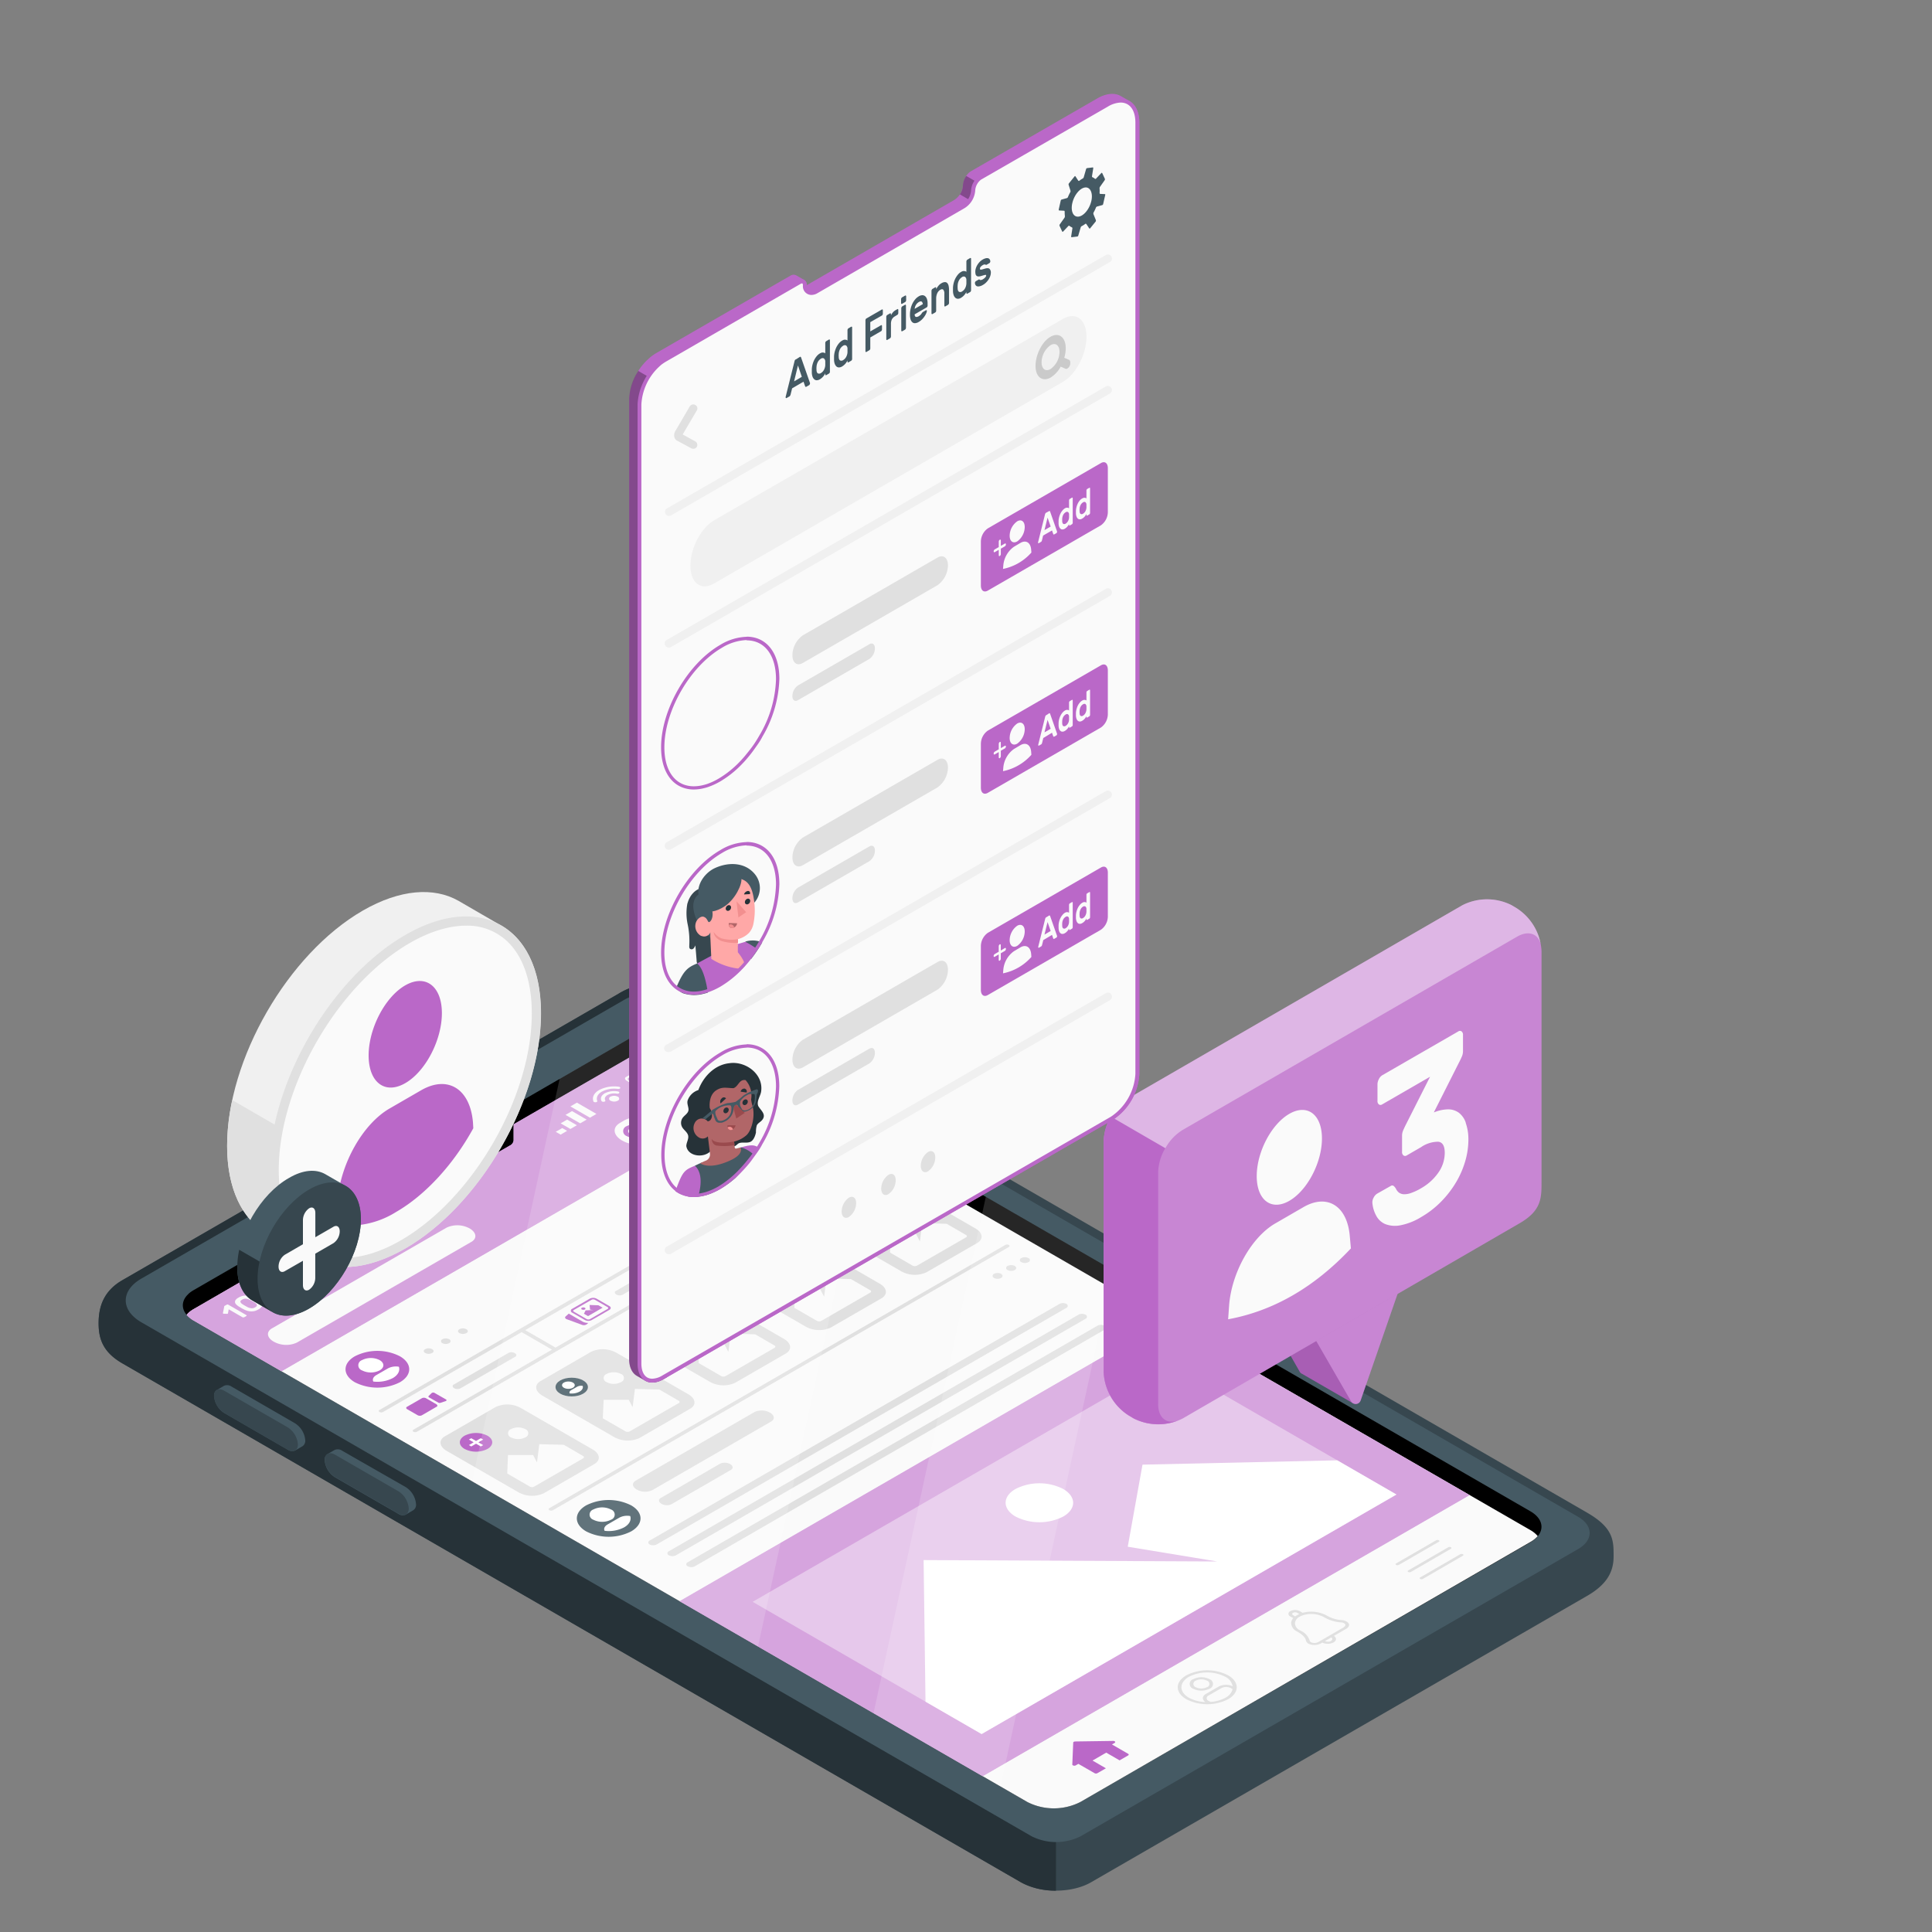 <?xml version="1.0" encoding="UTF-8" standalone="no"?>
<svg
   viewBox="0 0 500 500"
   version="1.1"
   id="svg578"
   sodipodi:docname="121.svg"
   inkscape:version="1.1.2 (0a00cf5339, 2022-02-04)"
   xmlns:inkscape="http://www.inkscape.org/namespaces/inkscape"
   xmlns:sodipodi="http://sodipodi.sourceforge.net/DTD/sodipodi-0.dtd"
   xmlns="http://www.w3.org/2000/svg"
   xmlns:svg="http://www.w3.org/2000/svg">
  <rect x="0" y="0" width="500" height="500" fill="#808080" stroke="none"/>
  <defs
     id="defs582" />
  <sodipodi:namedview
     id="namedview580"
     pagecolor="#ffffff"
     bordercolor="#666666"
     borderopacity="1.0"
     inkscape:pageshadow="2"
     inkscape:pageopacity="0.0"
     inkscape:pagecheckerboard="0"
     showgrid="false"
     inkscape:zoom="1.132"
     inkscape:cx="249.5583"
     inkscape:cy="250.4417"
     inkscape:window-width="1478"
     inkscape:window-height="800"
     inkscape:window-x="0"
     inkscape:window-y="0"
     inkscape:window-maximized="1"
     inkscape:current-layer="svg578" />
  <g
     id="freepik--Device--inject-68">
    <g
       id="freepik--device--inject-68">
      <g
         id="freepik--Mobile--inject-68">
        <path
           d="M178.21,257.19,410.75,391.48c6.92,4,6.85,7.27,6.85,11.34s-1.84,7.29-6.85,10.19L282.37,487.13c-5,2.89-13.14,2.89-18.16,0L31.67,352.84c-5-2.89-6.15-6.31-6.15-10.38s1.14-8.25,6.15-11.15l128.38-74.12A17.09,17.09,0,0,1,178.21,257.19Z"
           style="fill:#37474f"
           id="path2" />
        <path
           d="M171.58,262.8,39.56,339,273.29,473.93V489.3a18.64,18.64,0,0,1-9.08-2.17L31.67,352.84c-5-2.89-6.15-6.31-6.15-10.38s1.14-8.25,6.15-11.15l128.38-74.12a17.37,17.37,0,0,1,11.53-2.42v8Z"
           style="fill:#263238"
           id="path4" />
        <path
           d="M408.42,392.55l-232.08-134a16,16,0,0,0-14.44,0L36.59,330.9c-5.39,3.1-5.4,8.2,0,11.31l230.36,133a14.12,14.12,0,0,0,12.74,0l128.75-74.33C412.39,398.6,412.39,394.85,408.42,392.55Z"
           style="fill:#455a64"
           id="path6" />
        <path
           d="M105,384.86a5.76,5.76,0,0,1,2.67,4.44,1.66,1.66,0,0,1-.74,1.56L105,392a2,2,0,0,1-1.92-.22l-16.39-9.46a5.74,5.74,0,0,1-2.67-4.44,1.7,1.7,0,0,1,.68-1.52c.33-.21,1.59-.94,1.92-1.12a2,2,0,0,1,1.94.21Z"
           style="fill:#455a64"
           id="path8" />
        <path
           d="M103.11,385.94l-16.39-9.46c-1.47-.85-2.67-.25-2.67,1.35a5.74,5.74,0,0,0,2.67,4.44l16.39,9.46c1.47.85,2.67.24,2.67-1.35A5.74,5.74,0,0,0,103.11,385.94Z"
           style="fill:#37474f"
           id="path10" />
        <path
           d="M76.29,368.31A5.73,5.73,0,0,1,79,372.74a1.67,1.67,0,0,1-.74,1.56c-.32.18-1.54.91-1.87,1.09a2,2,0,0,1-1.93-.22l-16.38-9.46a5.7,5.7,0,0,1-2.67-4.43,1.71,1.71,0,0,1,.67-1.53L58,358.63a2,2,0,0,1,1.93.22Z"
           style="fill:#455a64"
           id="path12" />
        <path
           d="M74.43,369.38l-16.38-9.45c-1.48-.86-2.67-.25-2.67,1.35a5.7,5.7,0,0,0,2.67,4.43l16.38,9.46c1.48.85,2.67.25,2.67-1.35A5.73,5.73,0,0,0,74.43,369.38Z"
           style="fill:#37474f"
           id="path14" />
        <path
           d="M182.24,267.65,396.08,391.13c3.8,2.2,3.81,5.77,0,8L279.61,466.34a15.17,15.17,0,0,1-13.76,0L50.18,341.8c-3.08-1.78-3.69-4.47-1.75-6.59l.47-.48a8.87,8.87,0,0,1,1.27-.88l32.77-18.92,2.13-1.23a4.69,4.69,0,0,1,4.27,0,4.86,4.86,0,0,0,4.42-.09l38.19-22c1.25-.73,1.33-1.87.15-2.55s-1.18-1.65-.23-2.34l.22-.13,32-18.5.68-.4C169.62,264.88,177.45,264.88,182.24,267.65Z"
           id="path16" />
        <path
           d="M92.37,306.12,109.88,296a4.07,4.07,0,0,1,3.66-.07c1,.57.93,1.52-.11,2.12L95.92,308.17a4,4,0,0,1-3.66.06C91.28,307.67,91.33,306.72,92.37,306.12Z"
           style="fill:#263238"
           id="path18" />
        <path
           d="M118.14,290.41a4.7,4.7,0,0,1,4.26,0,1.3,1.3,0,0,1,0,2.46,4.7,4.7,0,0,1-4.26,0A1.3,1.3,0,0,1,118.14,290.41Z"
           style="fill:#263238"
           id="path20" />
      </g>
      <path
         d="M279.61,466.35a15.15,15.15,0,0,1-13.75,0L50.18,341.8a7.09,7.09,0,0,1-1.87-1.51l.13-.17c.16-.16.3-.32.47-.48a8.34,8.34,0,0,1,1.27-.88l32.76-18.92s1-.56,2.14-1.23a4.69,4.69,0,0,1,4.27,0,4.89,4.89,0,0,0,4.42-.08l38.18-22a1.7,1.7,0,0,0,1-1.36c0-.44,0-4.15,0-4.15l31.22-18,.68-.39c4.8-2.77,12.63-2.77,17.42,0L396.08,396a6.75,6.75,0,0,1,1.88,1.54,7,7,0,0,1-1.87,1.51Z"
         style="fill:#fafafa"
         id="path23" />
      <path
         d="M198.84,282.14l-16.59-9.58c-4.79-2.77-12.62-2.77-17.42,0l-.68.39-31.22,18s0,3.71,0,4.15a1.7,1.7,0,0,1-1,1.36l-38.18,22a4.89,4.89,0,0,1-4.42.08,4.69,4.69,0,0,0-4.27,0c-1.19.67-2.14,1.23-2.14,1.23L50.18,338.76a8.34,8.34,0,0,0-1.27.88c-.17.16-.31.32-.47.48l-.13.17a7.09,7.09,0,0,0,1.87,1.51l22.66,13.09Z"
         style="fill:#BA68C8"
         id="path25" />
      <path
         d="M198.84,282.14l-16.59-9.58c-4.79-2.77-12.62-2.77-17.42,0l-.68.39-31.22,18s0,3.71,0,4.15a1.7,1.7,0,0,1-1,1.36l-38.18,22a4.89,4.89,0,0,1-4.42.08,4.69,4.69,0,0,0-4.27,0c-1.19.67-2.14,1.23-2.14,1.23L50.18,338.76a8.34,8.34,0,0,0-1.27.88c-.17.16-.31.32-.47.48l-.13.17a7.09,7.09,0,0,0,1.87,1.51l22.66,13.09Z"
         style="fill:#fff;opacity:0.4"
         id="path27" />
      <path
         d="M159.86,283.81a.56.56,0,0,1,0,1.06,2.05,2.05,0,0,1-1.84,0,.56.56,0,0,1,0-1.06A2.05,2.05,0,0,1,159.86,283.81Z"
         style="fill:#fafafa"
         id="path29" />
      <path
         d="M156.52,282.94c-.92.54-1.21,1.3-.85,2a.59.59,0,0,0,.55.2h0c.31,0,.52-.2.43-.37-.26-.48-.06-1,.59-1.39a3.7,3.7,0,0,1,2.41-.34c.3.05.61-.07.64-.25h0c0-.14-.12-.28-.35-.32A5.4,5.4,0,0,0,156.52,282.94Z"
         style="fill:#fafafa"
         id="path31" />
      <path
         d="M155.05,282.1c-1.37.79-1.86,1.9-1.47,2.93,0,.15.29.25.56.23h0c.3,0,.5-.18.43-.35-.32-.84.08-1.75,1.2-2.4a6.85,6.85,0,0,1,4.15-.69c.3,0,.59-.08.62-.25h0c0-.15-.15-.29-.41-.33A8.46,8.46,0,0,0,155.05,282.1Z"
         style="fill:#fafafa"
         id="path33" />
      <polygon
         points="145.09 293.64 143.82 292.91 145.51 291.94 146.77 292.67 145.09 293.64"
         style="fill:#fafafa"
         id="polygon35" />
      <polygon
         points="147.62 292.18 145.09 290.72 146.77 289.75 149.3 291.21 147.62 292.18"
         style="fill:#fafafa"
         id="polygon37" />
      <polygon
         points="150.15 290.72 146.35 288.53 148.04 287.55 151.83 289.75 150.15 290.72"
         style="fill:#fafafa"
         id="polygon39" />
      <polygon
         points="152.68 289.26 147.62 286.34 149.3 285.36 154.36 288.28 152.68 289.26"
         style="fill:#fafafa"
         id="polygon41" />
      <path
         d="M169.32,275a1.82,1.82,0,0,0-1,.15L162,278.73c-.41.24-.3.67.24,1l2.3,1.33a2.77,2.77,0,0,0,1.11.33,2.73,2.73,0,0,0,.5,0,1.35,1.35,0,0,0,.5-.14l6.31-3.64c.4-.23.3-.66-.25-1l-2.3-1.32A2.68,2.68,0,0,0,169.32,275Zm-3.71,6.18a1.28,1.28,0,0,1-.47-.15l-2.3-1.33c-.4-.23-.49-.58-.18-.75l6.31-3.63a.67.67,0,0,1,.25-.08h.16a1.27,1.27,0,0,1,.48.15l2.3,1.33c.4.23.48.57.18.75L166,281.05A.64.64,0,0,1,165.61,281.13Z"
         style="fill:#fafafa"
         id="path43" />
      <path
         d="M164.25,278.44,167,280l-1,.57a.46.46,0,0,1-.34,0l-2-1.17c-.29-.16-.35-.42-.14-.55Z"
         style="fill:#fafafa"
         id="path45" />
      <polygon
         points="164.72 278.18 165.9 277.5 168.62 279.07 167.43 279.75 164.72 278.18"
         style="fill:#fafafa"
         id="polygon47" />
      <polygon
         points="166.36 277.24 167.54 276.55 170.27 278.13 169.08 278.81 166.36 277.24"
         style="fill:#fafafa"
         id="polygon49" />
      <path
         d="M169.37,275.71l2,1.13c.36.21.28.51-.2.79l-.4.23L168,276.29l.94-.54A.53.53,0,0,1,169.37,275.71Z"
         style="fill:#fafafa"
         id="path51" />
      <path
         d="M170.68,275.15a1.69,1.69,0,0,1,1.17.31l.43.25c.47.27.72.58.56.69l-.3.19-2.17-1.26Z"
         style="fill:#fafafa"
         id="path53" />
      <polygon
         points="78.08 328.97 82.97 324.72 85.55 328.39 82.16 327.47 78.08 328.97"
         style="fill:#fafafa"
         id="polygon55" />
      <path
         d="M57.93,340a.47.47,0,0,1-.19-.06.11.11,0,0,1-.05-.12l.33-1.63a.56.56,0,0,1,0-.12.17.17,0,0,1,.09-.1l.57-.32a.36.36,0,0,1,.19-.05.39.39,0,0,1,.2.05l4.69,2.7c.05,0,.08.07.08.12a.14.14,0,0,1-.08.11l-.59.34a.38.38,0,0,1-.19,0,.39.39,0,0,1-.2,0l-3.59-2.07L59,339.9a.19.19,0,0,1-.11.11.58.58,0,0,1-.21,0Z"
         style="fill:#fafafa"
         id="path57" />
      <path
         d="M65.63,335.83l.31.18.34.19.34.2a2,2,0,0,1,.3.18,3.37,3.37,0,0,1,.66.52,1,1,0,0,1,.29.56.81.81,0,0,1-.19.58,2.28,2.28,0,0,1-.74.6,4.21,4.21,0,0,1-1,.44,3.89,3.89,0,0,1-1,.1,3.46,3.46,0,0,1-1-.17,5.06,5.06,0,0,1-.9-.38c-.2-.1-.41-.21-.65-.35l-.61-.37a3.39,3.39,0,0,1-.66-.53.94.94,0,0,1-.3-.56.85.85,0,0,1,.16-.59,2.36,2.36,0,0,1,.75-.61,4.33,4.33,0,0,1,1-.43,3.54,3.54,0,0,1,1-.1,3.46,3.46,0,0,1,1,.17A5.43,5.43,0,0,1,65.63,335.83ZM64,338.25a2.9,2.9,0,0,0,1.06.32,1.67,1.67,0,0,0,1-.25c.34-.2.48-.39.43-.58s-.23-.4-.55-.62l-.6-.36-.62-.34a3,3,0,0,0-1.06-.32,1.64,1.64,0,0,0-1,.25c-.34.19-.49.39-.44.58a1.18,1.18,0,0,0,.56.61,6.11,6.11,0,0,0,.59.36Z"
         style="fill:#fafafa"
         id="path59" />
      <path
         d="M66.91,334.56a.52.52,0,0,1,.4,0L68,335a.12.12,0,0,1,0,.23l-.68.39a.38.38,0,0,1-.19.05.39.39,0,0,1-.2-.05l-.71-.41a.12.12,0,0,1,0-.23ZM69.46,336a.36.36,0,0,1,.19,0,.42.42,0,0,1,.2,0l.71.41a.12.12,0,0,1,0,.23l-.68.39a.36.36,0,0,1-.19,0,.42.42,0,0,1-.2,0l-.71-.41a.12.12,0,0,1,0-.23Z"
         style="fill:#fafafa"
         id="path61" />
      <path
         d="M68,334.2a.42.42,0,0,1-.18-.06s-.07-.08-.06-.12l.34-1.63,0-.12a.31.31,0,0,1,.1-.1l.56-.32a.42.42,0,0,1,.4,0l4.69,2.71s.08.06.08.11a.14.14,0,0,1-.08.11l-.59.34a.42.42,0,0,1-.2.05.38.38,0,0,1-.19-.05l-3.59-2.07L69,334.11a.15.15,0,0,1-.1.11.66.66,0,0,1-.21,0Z"
         style="fill:#fafafa"
         id="path63" />
      <path
         d="M70.36,331.14a.12.12,0,0,1-.08-.11s0-.08.08-.11l2.73-1.58a.36.36,0,0,1,.19,0,.39.39,0,0,1,.2,0l.51.3a.12.12,0,0,1,.08.11c0,.05,0,.08-.08.11L72,331l.85.58a1.31,1.31,0,0,1,.3-.27,3.35,3.35,0,0,1,.3-.19,3.88,3.88,0,0,1,.86-.38,4.32,4.32,0,0,1,.93-.16,4,4,0,0,1,.92.07A3,3,0,0,1,77,331a1.79,1.79,0,0,1,.64.54.76.76,0,0,1,.14.55,1,1,0,0,1-.29.53,3.05,3.05,0,0,1-.64.48,4.13,4.13,0,0,1-1,.43,3.92,3.92,0,0,1-.91.17,3.64,3.64,0,0,1-.82-.06,2.65,2.65,0,0,1-.67-.24c-.06,0-.09-.07-.09-.11a.16.16,0,0,1,.09-.11l.59-.34a.32.32,0,0,1,.18-.05.47.47,0,0,1,.2,0,1.24,1.24,0,0,0,.41.08,1.29,1.29,0,0,0,.39,0,1.65,1.65,0,0,0,.36-.11l.34-.17c.27-.16.42-.33.44-.52s-.1-.35-.36-.5a1.55,1.55,0,0,0-.8-.17,2,2,0,0,0-.89.26,1.71,1.71,0,0,0-.32.22.83.83,0,0,0-.13.16.54.54,0,0,1-.07.13.3.3,0,0,1-.13.11l-.67.39a.38.38,0,0,1-.19.05.39.39,0,0,1-.2-.05Z"
         style="fill:#fafafa"
         id="path65" />
      <path
         d="M122,321.39,76.83,347.46a6.61,6.61,0,0,1-6-.25h0c-1.77-1-2-2.55-.43-3.44L115.6,317.7a6.63,6.63,0,0,1,6,.25h0C123.32,319,123.52,320.51,122,321.39Z"
         style="fill:#fafafa"
         id="path67" />
      <path
         d="M170.06,294.85l-1.14.66c-2,1.17-5.57,1-7.91-.33h0c-2.35-1.36-2.6-3.4-.57-4.57l1.13-.66c2-1.17,5.58-1,7.92.33h0C171.84,291.63,172.09,293.68,170.06,294.85Z"
         style="fill:#fafafa"
         id="path69" />
      <path
         d="M169.51,292.29h-2a1.89,1.89,0,0,0-.82-.85,5,5,0,0,0-4.48,0,1.36,1.36,0,0,0,0,2.58,4.92,4.92,0,0,0,4.48,0,1.76,1.76,0,0,0,.87-1h1.95a.91.91,0,0,0,.45-.11.32.32,0,0,0,.19-.26C170.15,292.45,169.86,292.29,169.51,292.29Zm-3.73,1.21a3,3,0,0,1-2.66,0c-.74-.42-.74-1.11,0-1.54a3,3,0,0,1,2.66,0A.82.82,0,0,1,165.78,293.5Z"
         style="fill:#BA68C8"
         id="path71" />
      <path
         d="M183.8,286.92l-1.14.65c-2,1.17-5.57,1-7.91-.33h0c-2.35-1.35-2.6-3.4-.57-4.57l1.14-.65c2-1.18,5.57-1,7.91.32h0C185.58,283.7,185.83,285.74,183.8,286.92Z"
         style="fill:#fafafa"
         id="path73" />
      <path
         d="M176.2,283.18c-1.61.94-1.77,2.36-.34,3.19a5.74,5.74,0,0,0,3.77.42l.87.78.5-1.23.37-.17c1.61-.94,1.77-2.36.34-3.19A6.14,6.14,0,0,0,176.2,283.18Z"
         style="fill:#BA68C8"
         id="path75" />
      <path
         d="M103.49,351c3.22,1.85,3.22,4.87,0,6.73a12.92,12.92,0,0,1-11.65,0c-3.22-1.86-3.22-4.88,0-6.73A12.86,12.86,0,0,1,103.49,351Z"
         style="fill:#BA68C8"
         id="path77" />
      <path
         d="M98.26,352c1.27.73,1.27,1.92,0,2.65a5.06,5.06,0,0,1-4.58,0,1.4,1.4,0,0,1,0-2.65A5.06,5.06,0,0,1,98.26,352Z"
         style="fill:#fff"
         id="path79" />
      <path
         d="M103.23,353.71c.34,1-.18,2.13-1.56,2.93a8.71,8.71,0,0,1-5.06.9c-.29-.57,0-1.19.72-1.63l3.09-1.78A4.4,4.4,0,0,1,103.23,353.71Z"
         style="fill:#fff"
         id="path81" />
      <path
         d="M163.35,389.59c3.22,1.86,3.22,4.87,0,6.73a12.86,12.86,0,0,1-11.65,0c-3.22-1.86-3.22-4.87,0-6.73A12.92,12.92,0,0,1,163.35,389.59Z"
         style="fill:#455a64"
         id="path83" />
      <path
         d="M158.13,390.66a1.39,1.39,0,0,1,0,2.64,5.08,5.08,0,0,1-4.59,0,1.39,1.39,0,0,1,0-2.64A5.08,5.08,0,0,1,158.13,390.66Z"
         style="fill:#fff"
         id="path85" />
      <path
         d="M163.1,392.35c.33,1-.18,2.13-1.56,2.92a8.59,8.59,0,0,1-5.07.9c-.29-.56,0-1.18.73-1.62l3.08-1.78A4.38,4.38,0,0,1,163.1,392.35Z"
         style="fill:#fff"
         id="path87" />
      <path
         d="M111.83,349.16c.5.28.5.74,0,1a2,2,0,0,1-1.79,0c-.49-.29-.49-.75,0-1A2,2,0,0,1,111.83,349.16Z"
         style="fill:#e0e0e0"
         id="path89" />
      <path
         d="M116.26,346.6a.54.54,0,0,1,0,1,2,2,0,0,1-1.79,0,.54.54,0,0,1,0-1A2,2,0,0,1,116.26,346.6Z"
         style="fill:#e0e0e0"
         id="path91" />
      <path
         d="M120.7,344c.49.29.49.75,0,1a2,2,0,0,1-1.8,0c-.49-.28-.49-.74,0-1A2,2,0,0,1,120.7,344Z"
         style="fill:#e0e0e0"
         id="path93" />
      <path
         d="M225,301.88l-35.86,20.7L181.27,318l35.86-20.7a.28.28,0,0,0,0-.53,1,1,0,0,0-.91,0l-118,68.12a.28.28,0,0,0,0,.53,1,1,0,0,0,.91,0L135,344.75l7.86,4.54L107,370a.28.28,0,0,0,0,.53,1,1,0,0,0,.91,0l118-68.12c.26-.14.26-.38,0-.52A1,1,0,0,0,225,301.88ZM188.22,323.1l-44.45,25.66-7.86-4.53,44.45-25.66Z"
         style="fill:#e0e0e0"
         id="path95" />
      <path
         d="M260.18,322.19l-118,68.12a.28.28,0,0,0,0,.53,1,1,0,0,0,.9,0l118-68.12a.28.28,0,0,0,0-.53A1,1,0,0,0,260.18,322.19Z"
         style="fill:#e0e0e0"
         id="path97" />
      <path
         d="M113,364.06l-3.87,2.24a1.21,1.21,0,0,1-1.06-.05l-2.68-1.54c-.32-.19-.35-.46-.08-.62l3.87-2.23a1.17,1.17,0,0,1,1.06,0l2.68,1.55C113.26,363.63,113.29,363.91,113,364.06Z"
         style="fill:#BA68C8"
         id="path99" />
      <path
         d="M115.32,362.61l-1.32.44a.72.72,0,0,1-.56-.05L111,361.62c-.14-.09-.17-.22-.07-.33l.77-.76a.7.7,0,0,1,.73-.06l3,1.71C115.64,362.31,115.59,362.52,115.32,362.61Z"
         style="fill:#BA68C8"
         id="path101" />
      <path
         d="M133.35,351.11l-14.22,8.21a1.78,1.78,0,0,1-1.6-.06h0c-.47-.28-.53-.69-.12-.93l14.22-8.21a1.78,1.78,0,0,1,1.6.07h0C133.71,350.46,133.76,350.88,133.35,351.11Z"
         style="fill:#e0e0e0"
         id="path103" />
      <path
         d="M195.78,311.91,192,314.1c-.3.17-.3.45,0,.61l2.75,1.6a1.22,1.22,0,0,0,1.07,0l3.79-2.19c.29-.17.28-.44,0-.61l-2.76-1.6A1.21,1.21,0,0,0,195.78,311.91Zm1.22,1.67-1,1.49c-.05.09-.25.11-.37.05l-1.61-.94c-.12-.06-.08-.17.08-.21l2.58-.56C196.9,313.37,197.08,313.47,197,313.58Z"
         style="fill:#BA68C8"
         id="path105" />
      <path
         d="M216.7,303l-14.22,8.21a1.75,1.75,0,0,1-1.6-.07h0c-.48-.27-.53-.68-.12-.92L215,302a1.75,1.75,0,0,1,1.6.07h0C217.05,302.38,217.11,302.79,216.7,303Z"
         style="fill:#e0e0e0"
         id="path107" />
      <path
         d="M175.33,326.88l-14.22,8.21a1.81,1.81,0,0,1-1.6-.07h0c-.48-.27-.53-.69-.12-.92l14.22-8.21a1.78,1.78,0,0,1,1.6.06h0C175.68,326.23,175.74,326.64,175.33,326.88Z"
         style="fill:#e0e0e0"
         id="path109" />
      <path
         d="M157.69,339l-4.56,2.63a1.89,1.89,0,0,1-1.73,0l-3.31-1.91a.53.53,0,0,1,0-1l4.55-2.63a1.91,1.91,0,0,1,1.74,0l3.31,1.91C158.17,338.26,158.17,338.71,157.69,339Zm-9.15,0a.25.25,0,0,0,0,.48l3.31,1.91a.93.93,0,0,0,.83,0l4.56-2.63a.26.26,0,0,0,0-.48l-3.31-1.91a.91.91,0,0,0-.82,0Z"
         style="fill:#BA68C8"
         id="path111" />
      <path
         d="M152.24,342.37l-.37.34a1.37,1.37,0,0,1-1.26.15l-3.94-1.45c-.42-.15-.55-.48-.28-.72l.82-.73.2.13,3.31,1.91A3,3,0,0,0,152.24,342.37Z"
         style="fill:#BA68C8"
         id="path113" />
      <polygon
         points="152.18 340.61 155.95 338.43 154.88 337.81 152.59 337.73 152.71 338.94 153.61 339.03 151.56 339.13 151.12 339.99 152.18 340.61"
         style="fill:#BA68C8"
         id="polygon115" />
      <path
         d="M151.35,338.45a.23.23,0,0,1,0,.44.85.85,0,0,1-.76,0,.23.23,0,0,1,0-.44A.85.85,0,0,1,151.35,338.45Z"
         style="fill:#BA68C8"
         id="path117" />
      <path
         d="M153.83,378.88l-13.13,7.59a7.29,7.29,0,0,1-6.54-.28l-18.55-10.7c-1.94-1.12-2.15-2.81-.47-3.78l13.14-7.58a7.23,7.23,0,0,1,6.53.27l18.55,10.71C155.3,376.22,155.51,377.91,153.83,378.88Z"
         style="fill:#e0e0e0"
         id="path119" />
      <path
         d="M131.27,381.35l5.88,3.4a1.19,1.19,0,0,0,1.07,0l12.69-7.32a.33.33,0,0,0,0-.62l-5-2.9-6.34-.16-.6,4.72-1-1.91-6.51,0Z"
         style="fill:#fafafa"
         id="path121" />
      <path
         d="M132.24,372a4.11,4.11,0,0,0,3.71,0,1.13,1.13,0,0,0,0-2.14,4.11,4.11,0,0,0-3.71,0A1.13,1.13,0,0,0,132.24,372Z"
         style="fill:#fafafa"
         id="path123" />
      <path
         d="M126.16,371.56c1.64.95,1.64,2.48,0,3.42a6.53,6.53,0,0,1-5.93,0c-1.63-.94-1.63-2.47,0-3.42A6.59,6.59,0,0,1,126.16,371.56Z"
         style="fill:#BA68C8"
         id="path125" />
      <polygon
         points="124.43 372.21 123.2 372.92 121.96 372.21 121.35 372.56 122.58 373.27 121.35 373.99 121.96 374.34 123.2 373.63 124.43 374.34 125.05 373.99 123.81 373.27 125.05 372.56 124.43 372.21"
         style="fill:#fff"
         id="polygon127" />
      <path
         d="M178.6,364.58l-13.14,7.59a7.29,7.29,0,0,1-6.54-.27l-18.54-10.71c-1.94-1.12-2.15-2.81-.47-3.78L153,349.83a7.25,7.25,0,0,1,6.54.27l18.55,10.71C180.06,361.93,180.27,363.62,178.6,364.58Z"
         style="fill:#e0e0e0"
         id="path129" />
      <path
         d="M156,367.06l5.89,3.39a1.19,1.19,0,0,0,1.07,0l12.69-7.32a.33.33,0,0,0,0-.62l-5-2.9-6.34-.16-.59,4.72-1-1.91-6.5,0Z"
         style="fill:#fafafa"
         id="path131" />
      <path
         d="M157,357.7a4,4,0,0,0,3.7,0,1.12,1.12,0,0,0,0-2.13,4.09,4.09,0,0,0-3.7,0A1.12,1.12,0,0,0,157,357.7Z"
         style="fill:#fafafa"
         id="path133" />
      <ellipse
         cx="147.96"
         cy="358.97"
         rx="4.19"
         ry="2.42"
         style="fill:#455a64"
         id="ellipse135" />
      <ellipse
         cx="147.1"
         cy="358.48"
         rx="1.65"
         ry="0.95"
         style="fill:#fff"
         id="ellipse137" />
      <path
         d="M150.8,358.67c.17.51-.1,1.08-.8,1.48a4.33,4.33,0,0,1-2.57.46c-.15-.29,0-.6.37-.83l1.57-.9A2.21,2.21,0,0,1,150.8,358.67Z"
         style="fill:#fff"
         id="path139" />
      <path
         d="M203.36,350.29l-13.13,7.58a7.25,7.25,0,0,1-6.54-.27l-18.55-10.71c-1.93-1.12-2.14-2.81-.47-3.78l13.14-7.58a7.25,7.25,0,0,1,6.54.27l18.54,10.71C204.83,347.63,205,349.32,203.36,350.29Z"
         style="fill:#e0e0e0"
         id="path141" />
      <path
         d="M180.8,352.76l5.88,3.39a1.19,1.19,0,0,0,1.07,0l12.69-7.32a.33.33,0,0,0,0-.62l-5-2.89-6.34-.17-.59,4.72-1-1.91L181,348Z"
         style="fill:#fafafa"
         id="path143" />
      <path
         d="M181.77,343.41a4.11,4.11,0,0,0,3.71,0,1.13,1.13,0,0,0,0-2.14,4.09,4.09,0,0,0-3.7,0A1.13,1.13,0,0,0,181.77,343.41Z"
         style="fill:#fafafa"
         id="path145" />
      <ellipse
         cx="172.73"
         cy="344.68"
         rx="4.19"
         ry="2.42"
         style="fill:#BA68C8"
         id="ellipse147" />
      <ellipse
         cx="172.73"
         cy="344.68"
         rx="4.19"
         ry="2.42"
         style="fill:#fff;opacity:0.4"
         id="ellipse149" />
      <path
         d="M173,343.51a.7.7,0,0,1,0,1.34,2.58,2.58,0,0,1-2.33,0,.71.71,0,0,1,0-1.34A2.58,2.58,0,0,1,173,343.51Z"
         style="fill:#fff"
         id="path151" />
      <path
         d="M175.56,344.37c.17.52-.09,1.08-.79,1.48a4.36,4.36,0,0,1-2.58.46c-.14-.29,0-.6.37-.82l1.57-.91A2.21,2.21,0,0,1,175.56,344.37Z"
         style="fill:#fff"
         id="path153" />
      <path
         d="M228.13,336,215,343.57a7.23,7.23,0,0,1-6.53-.27l-18.55-10.71c-1.94-1.12-2.15-2.81-.47-3.77l13.13-7.59a7.28,7.28,0,0,1,6.54.27l18.55,10.71C229.6,333.33,229.81,335,228.13,336Z"
         style="fill:#e0e0e0"
         id="path155" />
      <path
         d="M205.56,338.46l5.89,3.4a1.25,1.25,0,0,0,1.07,0l12.69-7.33a.33.33,0,0,0,0-.62l-5-2.89-6.34-.17-.59,4.73-1-1.92-6.5,0Z"
         style="fill:#fafafa"
         id="path157" />
      <ellipse
         cx="208.39"
         cy="328.04"
         rx="2.62"
         ry="1.51"
         style="fill:#fafafa"
         id="ellipse159" />
      <path
         d="M200.46,328.67c1.64.94,1.64,2.47,0,3.42a6.59,6.59,0,0,1-5.93,0c-1.63-.95-1.63-2.48,0-3.42A6.53,6.53,0,0,1,200.46,328.67Z"
         style="fill:#BA68C8"
         id="path161" />
      <ellipse
         cx="196.64"
         cy="329.88"
         rx="1.65"
         ry="0.95"
         style="fill:#fff"
         id="ellipse163" />
      <path
         d="M200.33,330.07c.17.52-.09,1.08-.8,1.49A4.4,4.4,0,0,1,197,332c-.15-.28,0-.6.37-.82l1.57-.91A2.21,2.21,0,0,1,200.33,330.07Z"
         style="fill:#fff"
         id="path165" />
      <path
         d="M252.9,321.69l-13.14,7.58a7.25,7.25,0,0,1-6.54-.27l-18.55-10.71c-1.93-1.12-2.14-2.81-.47-3.77l13.14-7.59a7.32,7.32,0,0,1,6.54.27l18.55,10.71C254.36,319,254.57,320.72,252.9,321.69Z"
         style="fill:#e0e0e0"
         id="path167" />
      <path
         d="M230.33,324.16l5.88,3.4a1.27,1.27,0,0,0,1.08,0L250,320.23a.33.33,0,0,0,0-.62l-5-2.89-6.34-.17-.59,4.73-1-1.92-6.51.05Z"
         style="fill:#fafafa"
         id="path169" />
      <path
         d="M231.31,314.81a4.09,4.09,0,0,0,3.7,0,1.13,1.13,0,0,0,0-2.14,4.09,4.09,0,0,0-3.7,0A1.13,1.13,0,0,0,231.31,314.81Z"
         style="fill:#fafafa"
         id="path171" />
      <ellipse
         cx="222.26"
         cy="316.08"
         rx="4.19"
         ry="2.42"
         style="fill:#BA68C8"
         id="ellipse173" />
      <ellipse
         cx="222.26"
         cy="316.08"
         rx="4.19"
         ry="2.42"
         style="opacity:0.2"
         id="ellipse175" />
      <ellipse
         cx="221.4"
         cy="315.58"
         rx="1.65"
         ry="0.95"
         style="fill:#fff"
         id="ellipse177" />
      <path
         d="M225.09,315.77c.18.52-.09,1.08-.79,1.49a4.52,4.52,0,0,1-2.58.46c-.14-.29,0-.61.37-.83l1.57-.91A2.23,2.23,0,0,1,225.09,315.77Z"
         style="fill:#fff"
         id="path179" />
      <path
         d="M199.56,367.89l-30.77,17.77a4.42,4.42,0,0,1-4-.17h0c-1.17-.67-1.3-1.7-.28-2.29l30.77-17.77a4.45,4.45,0,0,1,4,.17h0C200.45,366.28,200.58,367.3,199.56,367.89Z"
         style="fill:#e0e0e0"
         id="path181" />
      <path
         d="M186.37,378.8,171,387.68c-.66.38-.58,1.05.19,1.5h0a2.88,2.88,0,0,0,2.6.1l15.36-8.87c.67-.38.59-1.05-.18-1.5h0A2.92,2.92,0,0,0,186.37,378.8Z"
         style="fill:#e0e0e0"
         id="path183" />
      <ellipse
         cx="258.16"
         cy="330.2"
         rx="1.29"
         ry="0.75"
         style="fill:#e0e0e0"
         id="ellipse185" />
      <path
         d="M262.61,327.63c.51.29.51.76,0,1.06a2,2,0,0,1-1.83,0,.56.56,0,0,1,0-1.06A2,2,0,0,1,262.61,327.63Z"
         style="fill:#e0e0e0"
         id="path187" />
      <path
         d="M266.15,325.59a.55.55,0,0,1,0,1.05,2,2,0,0,1-1.83,0,.56.56,0,0,1,0-1.05A2,2,0,0,1,266.15,325.59Z"
         style="fill:#e0e0e0"
         id="path189" />
      <path
         d="M170,399.67l106-61.21a.55.55,0,0,0,0-1,2,2,0,0,0-1.82,0l-106,61.21a.55.55,0,0,0,0,1.05A2,2,0,0,0,170,399.67Zm109.11-59.42-106,61.21a.55.55,0,0,0,0,1.05,2,2,0,0,0,1.82,0l106-61.21a.56.56,0,0,0,0-1.05A2,2,0,0,0,279.08,340.25Zm4.92,2.84L178,404.3a.55.55,0,0,0,0,1.05,2,2,0,0,0,1.82,0l106-61.21a.55.55,0,0,0,0-1.05A2,2,0,0,0,284,343.09Z"
         style="fill:#e0e0e0"
         id="path191" />
      <polygon
         points="380.31 386.93 254.3 459.68 175.88 414.4 301.88 341.65 380.31 386.93"
         style="fill:#BA68C8"
         id="polygon193" />
      <polygon
         points="380.31 386.93 254.3 459.68 175.88 414.4 301.88 341.65 380.31 386.93"
         style="fill:#fff;opacity:0.4"
         id="polygon195" />
      <polygon
         points="361.4 386.78 254.04 448.77 194.78 414.55 302.14 352.56 361.4 386.78"
         style="fill:#fff;opacity:0.4"
         id="polygon197" />
      <polygon
         points="254.04 448.77 239.52 440.39 239.03 403.75 315.04 404.11 291.86 400.29 295.68 379.05 346.08 377.93 361.4 386.78 254.04 448.77"
         style="fill:#fff"
         id="polygon199" />
      <path
         d="M275.17,385.35c3.41,2,3.41,5.16,0,7.13a13.66,13.66,0,0,1-12.36,0c-3.41-2-3.41-5.16,0-7.13A13.66,13.66,0,0,1,275.17,385.35Z"
         style="fill:#fff"
         id="path201" />
      <path
         d="M288.47,451.06l-.7.4,4.19,2.42c.2.12.2.31,0,.42l-2.21,1.28-3.46-2-3.54,2.05,3.46,2L284,458.9a.76.76,0,0,1-.72,0l-4.2-2.42-.7.41c-.32.18-.88,0-.87-.22l.24-5.69c0-.15.23-.28.51-.29l9.83-.14C288.55,450.55,288.79,450.87,288.47,451.06Z"
         style="fill:#BA68C8"
         id="path203" />
      <path
         d="M307.05,433.56c-3,1.71-3,4.5,0,6.21a11.93,11.93,0,0,0,10.76,0c3-1.71,3-4.5,0-6.21A11.86,11.86,0,0,0,307.05,433.56ZM319,437.15a3.58,3.58,0,0,1-1.87,2.23,9.18,9.18,0,0,1-3.86,1.07l-.49-.27a.73.73,0,0,1,0-1.38l3.34-1.93a2.65,2.65,0,0,1,2.39,0Zm0-.75a4.21,4.21,0,0,0-3.59.07l-3.34,1.93c-1,.57-1,1.47-.13,2.08a9.51,9.51,0,0,1-4.24-1.1c-2.59-1.5-2.59-3.93,0-5.43a10.38,10.38,0,0,1,9.4,0A3.4,3.4,0,0,1,319,436.4Zm-10.23-1.83a1.3,1.3,0,0,0,0,2.46,4.72,4.72,0,0,0,4.27,0,1.3,1.3,0,0,0,0-2.46A4.72,4.72,0,0,0,308.8,434.57Zm3.59,2.07a3.24,3.24,0,0,1-2.91,0,.89.89,0,0,1,0-1.68,3.24,3.24,0,0,1,2.91,0A.88.88,0,0,1,312.39,436.64Z"
         style="fill:#e0e0e0"
         id="path205" />
      <path
         d="M347.15,419.27a8.56,8.56,0,0,1-3.76-1.15l-.14-.08a8.59,8.59,0,0,0-6.13-.65l-.74-.43a2.65,2.65,0,0,0-2.42,0,.73.73,0,0,0,0,1.39l.72.42a2.11,2.11,0,0,0-.53,1.18,2.54,2.54,0,0,0,1.53,2.28l.29.17c.83.48,1.84,1.24,2,2.17a1.37,1.37,0,0,0,.93.92,3.63,3.63,0,0,0,2.94-.17l.37-.22a3.33,3.33,0,0,0,2.92-.05c.8-.46.82-1.2.08-1.68l3.22-1.86c.81-.47.94-1.2.31-1.7A2.93,2.93,0,0,0,347.15,419.27ZM334.65,418a.32.32,0,0,1,0-.61,1.14,1.14,0,0,1,1.05,0l.57.33-.2.08a4.46,4.46,0,0,0-.86.52Zm9.81,6.7a1.82,1.82,0,0,1-1.55,0l1.62-.93C344.9,424,344.89,424.42,344.46,424.66Zm3.3-3.55-6.59,3.81a2.07,2.07,0,0,1-1.7.12c-.31-.12-.5-.31-.53-.52a4.29,4.29,0,0,0-2.28-2.51l-.29-.17a2.06,2.06,0,0,1-1.24-1.86,2.16,2.16,0,0,1,1.24-1.63l.32-.17a7,7,0,0,1,5.88.25l.14.08a9.94,9.94,0,0,0,4.35,1.32,1.57,1.57,0,0,1,.91.31C348.33,420.42,348.24,420.84,347.76,421.11Z"
         style="fill:#e0e0e0"
         id="path207" />
      <path
         d="M372.39,399,362,405a.74.74,0,0,1-.68,0c-.19-.11-.19-.28,0-.39l10.37-6a.74.74,0,0,1,.68,0C372.58,398.75,372.58,398.92,372.39,399Z"
         style="fill:#e0e0e0"
         id="path209" />
      <path
         d="M375.5,400.82l-10.37,6a.76.76,0,0,1-.69,0,.21.21,0,0,1,0-.39l10.37-6a.76.76,0,0,1,.69,0A.21.21,0,0,1,375.5,400.82Z"
         style="fill:#e0e0e0"
         id="path211" />
      <path
         d="M378.6,402.62l-10.37,6a.74.74,0,0,1-.68,0c-.19-.1-.19-.28,0-.39l10.37-6a.81.81,0,0,1,.68,0A.21.21,0,0,1,378.6,402.62Z"
         style="fill:#e0e0e0"
         id="path213" />
      <g
         style="opacity:0.15"
         id="g219">
        <polygon
           points="287.99 328.7 255.13 309.73 226.07 443.35 258.93 462.32 287.99 328.7"
           style="fill:#fff"
           id="polygon215" />
        <path
           d="M196.18,426.09l29.06-133.62-43-24.82c-4.79-2.77-12.62-2.77-17.42,0l-.68.4-19.31,11.14L122.17,383.36Z"
           style="fill:#fff"
           id="path217" />
      </g>
    </g>
  </g>
  <g
     id="freepik--Notification--inject-68"
     transform="translate(258.84,81.63)">
    <g
       id="g244">
      <g
         id="g240">
        <g
           id="freepik--speech-bubble--inject-68">
          <path
             d="m 91.3,281.52 -13.14,-7.59 a 1.25,1.25 0 0 1 -0.62,-0.54 l -2.41,-4.22 7.79,-4.52 z"
             style="fill:#ba68c8"
             id="path223" />
          <path
             d="m 91.3,281.52 -13.14,-7.59 a 1.25,1.25 0 0 1 -0.62,-0.54 l -2.41,-4.22 7.79,-4.52 z"
             style="opacity:0.1"
             id="path225" />
          <path
             d="m 81.75,265.33 9.08,15.72 a 1.36,1.36 0 0 0 2.46,-0.23 l 9.61,-27.74 z"
             style="fill:#ba68c8"
             id="path227" />
          <path
             d="m 81.75,265.33 9.08,15.72 a 1.36,1.36 0 0 0 2.46,-0.23 l 9.61,-27.74 z"
             style="opacity:0.2;fill:#ffffff"
             id="path229" />
          <path
             d="m 140.1,164.47 a 14.06,14.06 0 0 0 -6.35,-11 l -1.39,-0.84 a 14.09,14.09 0 0 0 -12.71,0 l -86.5,50 a 14,14 0 0 0 -6.36,11 v 60 a 14.07,14.07 0 0 0 6.36,11 l 1.38,0.83 a 14,14 0 0 0 12.71,0 L 134.34,235 c 5.71,-3.26 5.76,-6.52 5.76,-10.58 z"
             style="fill:#ba68c8"
             id="path231" />
          <path
             d="m 140.1,164.47 a 14.06,14.06 0 0 0 -6.35,-11 l -1.39,-0.84 a 14.09,14.09 0 0 0 -12.71,0 l -86.5,50 a 14,14 0 0 0 -6.36,11 v 60 a 14.07,14.07 0 0 0 6.36,11 l 1.38,0.83 a 14,14 0 0 0 12.71,0 L 134.34,235 c 5.71,-3.26 5.76,-6.52 5.76,-10.58 z"
             style="opacity:0.2;fill:#ffffff"
             id="path233" />
          <path
             d="m 26.79,273.59 a 14.07,14.07 0 0 0 6.36,11 l 1.38,0.83 a 14.18,14.18 0 0 0 11.63,0.54 c -3,1.13 -5.27,-0.58 -5.27,-4.2 v -60 a 13,13 0 0 1 1.86,-6.26 l -14.1,-8.18 a 13,13 0 0 0 -1.86,6.26 z"
             style="fill:#ba68c8"
             id="path235" />
          <path
             d="m 139.89,162.66 c -0.74,-2.7 -3.2,-3.56 -6.13,-1.87 l -86.52,50 a 12.66,12.66 0 0 0 -4.48,4.74 l -14.09,-8.16 a 12.86,12.86 0 0 1 4.48,-4.75 l 86.49,-50 a 14.11,14.11 0 0 1 12.72,0 l 1.4,0.84 a 14,14 0 0 1 6.13,9.2 z"
             style="opacity:0.4;fill:#ffffff"
             id="path237" />
        </g>
      </g>
      <path
         d="m 74.84,229.14 c 4.67,-2.7 8.44,-9.92 8.44,-16.13 0,-6.21 -3.77,-9.07 -8.44,-6.38 -4.67,2.69 -8.44,9.91 -8.44,16.12 0,6.21 3.78,9.08 8.44,6.39 z m 3.66,1.63 -7.31,4.23 c -6.11,3.53 -11.25,12.63 -11.93,21.12 L 59,259.8 q 17.58,-3.24 31.77,-18.34 l -0.3,-3.35 C 89.75,230.4 84.61,227.24 78.5,230.77 Z m 42,-21.85 a 5.36,5.36 0 0 0 -1.8,-2.58 4.69,4.69 0 0 0 -2.81,-0.87 10,10 0 0 0 -3.66,0.8 l 6.56,-13 c 0.21,-0.4 0.43,-0.85 0.65,-1.36 a 3.5,3.5 0 0 0 0.34,-1.43 v -4.25 a 1.09,1.09 0 0 0 -0.36,-0.93 0.72,0.72 0 0 0 -0.85,0 l -19.71,11.36 a 2.35,2.35 0 0 0 -0.85,1 2.91,2.91 0 0 0 -0.36,1.35 v 4.25 a 1.09,1.09 0 0 0 0.36,0.93 0.72,0.72 0 0 0 0.85,0 l 12.4,-7.16 -6.26,12.39 c -0.21,0.41 -0.42,0.86 -0.65,1.37 a 3.62,3.62 0 0 0 -0.34,1.42 v 4.25 a 1.09,1.09 0 0 0 0.36,0.93 0.73,0.73 0 0 0 0.86,0 l 3.72,-2.15 a 7.75,7.75 0 0 1 4.43,-1.39 c 1.12,0.13 1.68,1.09 1.68,2.89 a 8.93,8.93 0 0 1 -1.68,5.14 13.54,13.54 0 0 1 -4.43,4 13.85,13.85 0 0 1 -2.74,1.28 4.84,4.84 0 0 1 -1.86,0.27 2.32,2.32 0 0 1 -1.19,-0.45 2.71,2.71 0 0 1 -0.72,-0.94 2.63,2.63 0 0 0 -0.6,-0.75 0.65,0.65 0 0 0 -0.75,0 l -3.54,2 a 2.51,2.51 0 0 0 -0.88,1 2.42,2.42 0 0 0 -0.34,1.36 8.29,8.29 0 0 0 1,3.35 4.7,4.7 0 0 0 2.36,2.17 7,7 0 0 0 3.86,0.31 16.11,16.11 0 0 0 5.45,-2.16 23.94,23.94 0 0 0 4.83,-3.68 26.2,26.2 0 0 0 3.86,-4.81 23.49,23.49 0 0 0 2.56,-5.58 20.09,20.09 0 0 0 0.93,-6.07 12.74,12.74 0 0 0 -0.71,-4.26 z"
         style="fill:#fafafa"
         id="path242" />
    </g>
  </g>
  <g
     id="freepik--Screen--inject-68">
    <g
       id="freepik--window--inject-68">
      <path
         d="M290.09,24.87c-1.57-.9-3.73-.77-6.12.6l-.68.4-32,18.44-.22.14A4.82,4.82,0,0,0,249.21,48a4.89,4.89,0,0,1-2.27,3.76l-38.07,22-.09,0a1.47,1.47,0,0,0-.62-1.3L206,71.23a1.51,1.51,0,0,0-1.51.16l-2.13,1.22L169.67,91.47a13.42,13.42,0,0,0-1.4,1l-.65.59a15.31,15.31,0,0,0-4.81,10.34V351.64c0,2.18.77,3.71,2,4.43l2.21,1.28c1.24.72,2.95.61,4.84-.49L288,289.81a15.18,15.18,0,0,0,6.86-11.89V31.76c0-2.76-1-4.69-2.54-5.6Z"
         style="fill:#BA68C8"
         id="path247" />
      <path
         d="M172.52,355.92v.57l-.65.37c-1.89,1.1-3.6,1.2-4.84.49l-2.21-1.28c-1.24-.72-2-2.25-2-4.43V103.36A14.3,14.3,0,0,1,165.18,96l2.62,1.51a13.84,13.84,0,0,0-2.3,7.09V352.91a5.36,5.36,0,0,0,.94,3.31,2.93,2.93,0,0,0,2.36,1.1,5.85,5.85,0,0,0,2.83-.88Z"
         style="opacity:0.3"
         id="path249" />
      <path
         d="M252.7,47.06a4,4,0,0,0-.8,2.22,4.88,4.88,0,0,1-.85,2.55l-2.63-1.52a4.33,4.33,0,0,0,.79-2.3,4.64,4.64,0,0,1,.86-2.47Z"
         style="opacity:0.3"
         id="path251" />
      <path
         d="M168.64,357.43a2.9,2.9,0,0,1-2.36-1.1,5.27,5.27,0,0,1-.94-3.31V104.74a15,15,0,0,1,4.66-10l.21-.19c.14-.13.28-.26.43-.38a10.65,10.65,0,0,1,1.32-.9l32.66-18.87,2.13-1.22a1.47,1.47,0,0,1,.71-.23c.62,0,.69.72.69,1a1.75,1.75,0,0,0,1.69,2,2.71,2.71,0,0,0,1.32-.4l38.06-22a5.33,5.33,0,0,0,2.52-4.19,4.3,4.3,0,0,1,1.71-3.16.87.87,0,0,1,.18-.11l31.95-18.45.68-.4a7.5,7.5,0,0,1,3.62-1.11c2.67,0,4.33,2.19,4.33,5.71V278a14.63,14.63,0,0,1-6.62,11.47L171.46,356.55A5.74,5.74,0,0,1,168.64,357.43Z"
         style="fill:#fafafa"
         id="path253" />
      <path
         d="M290,26.54h0c2.4,0,3.84,1.95,3.84,5.22V277.92A14.31,14.31,0,0,1,287.51,289L171.38,356a5.31,5.31,0,0,1-2.58.81c-1.76,0-2.81-1.47-2.81-3.92V104.63A14.38,14.38,0,0,1,170.48,95l.22-.21.38-.34a11.61,11.61,0,0,1,1.28-.87L205,74.73l2.13-1.23a.92.92,0,0,1,.47-.16c.19,0,.2.49.2.54A2.22,2.22,0,0,0,210,76.33a3.1,3.1,0,0,0,1.56-.46l38.06-22a5.86,5.86,0,0,0,2.77-4.61,3.86,3.86,0,0,1,1.5-2.77l.14-.08L286,28l.68-.39A6.94,6.94,0,0,1,290,26.54m0-1a7.86,7.86,0,0,0-3.87,1.18l-.68.4-32,18.44a1.35,1.35,0,0,0-.22.14,4.8,4.8,0,0,0-1.91,3.56,4.9,4.9,0,0,1-2.27,3.77L211.07,75a2.14,2.14,0,0,1-1.07.34c-.72,0-1.21-.54-1.21-1.48s-.48-1.52-1.17-1.52a1.94,1.94,0,0,0-1,.29l-2.13,1.23L171.87,92.74a12,12,0,0,0-1.4,1l-.65.58A15.36,15.36,0,0,0,165,104.63V352.91c0,3.1,1.55,4.9,3.79,4.9a6.2,6.2,0,0,0,3.07-.95L288,289.81a15.18,15.18,0,0,0,6.86-11.89V31.76c0-3.92-2-6.2-4.82-6.2Z"
         style="fill:#BA68C8"
         id="path255" />
      <path
         id="freepik--Gear--inject-68"
         d="M286,50.24l-1.28-.06c-.09,0-.15-.13-.15-.28a7.39,7.39,0,0,0,0-1.07.7.7,0,0,1,.08-.44l1.26-1.79a.44.44,0,0,0,0-.39l-.63-1.36c-.06-.12-.17-.16-.24-.09l-1.41,1.49a.21.21,0,0,1-.28,0,2.12,2.12,0,0,0-.61-.37.28.28,0,0,1-.13-.31l.32-2c0-.14,0-.25-.13-.24l-1.49.18a.36.36,0,0,0-.23.25l-.61,2.11a.62.62,0,0,1-.22.31,5.93,5.93,0,0,0-.95.62c-.08.07-.2,0-.27-.08l-.69-1.06c-.07-.11-.18-.12-.25,0l-1.47,1.81a.48.48,0,0,0-.05.4l.44,1.38a.65.65,0,0,1,0,.44,12.21,12.21,0,0,0-.63,1.31.47.47,0,0,1-.24.26l-1.41.39a.38.38,0,0,0-.22.29l-.51,2.28c0,.13,0,.25.11.25l1.28.07c.09,0,.15.13.15.28a7.25,7.25,0,0,0,.05,1.06.85.85,0,0,1-.08.44l-1.27,1.79a.46.46,0,0,0,0,.4l.63,1.35c.06.13.17.17.24.09l1.4-1.48a.2.2,0,0,1,.28,0,2.28,2.28,0,0,0,.62.36.29.29,0,0,1,.12.32l-.31,2c0,.15,0,.25.12.24l1.49-.18a.34.34,0,0,0,.23-.25l.62-2.1a.58.58,0,0,1,.22-.31,6,6,0,0,0,1-.63c.08-.06.19,0,.26.08l.7,1.06c.07.11.18.13.25.05l1.47-1.81a.51.51,0,0,0,0-.41L283,55.47a.65.65,0,0,1,0-.44,10.51,10.51,0,0,0,.63-1.31.46.46,0,0,1,.25-.26l1.41-.39a.38.38,0,0,0,.21-.29l.52-2.28C286.09,50.36,286,50.25,286,50.24ZM282.44,52c-.47,2.08-1.95,3.9-3.31,4.06s-2.09-1.4-1.62-3.48,1.95-3.9,3.31-4.06S282.9,50,282.44,52Z"
         style="fill:#455a64" />
      <path
         d="M173.16,133.52a1.06,1.06,0,0,1-.91-.52,1,1,0,0,1,.38-1.43L286.19,66a1.06,1.06,0,0,1,1.43.39,1,1,0,0,1-.38,1.43L173.68,133.38A1,1,0,0,1,173.16,133.52Z"
         style="fill:#f0f0f0"
         id="path258" />
      <path
         d="M179.42,116.14a1.16,1.16,0,0,1-.51-.12l-3.71-2a1.45,1.45,0,0,1-.67-.87,2.16,2.16,0,0,1,.27-1.64l3.71-6.33a1.06,1.06,0,0,1,1.44-.37,1,1,0,0,1,.37,1.43l-3.64,6.2,3.24,1.78a1.05,1.05,0,0,1,.42,1.42A1,1,0,0,1,179.42,116.14Z"
         style="fill:#e0e0e0"
         id="path260" />
      <path
         d="M207,92.37c.1-.05.17-.06.22,0a.44.44,0,0,1,.13.24l2.28,6.52a.17.17,0,0,1,0,.08.63.63,0,0,1-.08.28.42.42,0,0,1-.17.2l-.67.38c-.13.07-.21.09-.26,0a.31.31,0,0,1-.1-.15l-.4-1.14L205,100.5l-.4,1.61a1.24,1.24,0,0,1-.1.26.65.65,0,0,1-.26.26l-.67.38a.15.15,0,0,1-.17,0,.25.25,0,0,1-.08-.2.28.28,0,0,1,0-.09l2.28-9.14a1.48,1.48,0,0,1,.13-.39A.51.51,0,0,1,206,93Zm.51,5.15-1-2.94-1,4.12Z"
         style="fill:#455a64"
         id="path262" />
      <path
         d="M212.17,91.48a2.25,2.25,0,0,1,.52-.23,1.16,1.16,0,0,1,.4,0,.82.82,0,0,1,.29.07.77.77,0,0,1,.2.13V88.77a.61.61,0,0,1,.07-.28.51.51,0,0,1,.18-.2l.7-.41a.15.15,0,0,1,.18,0,.22.22,0,0,1,.07.19V96.2a.61.61,0,0,1-.07.28.51.51,0,0,1-.18.2l-.7.41a.15.15,0,0,1-.18,0,.22.22,0,0,1-.07-.19v-.29l-.2.36a4.49,4.49,0,0,1-.29.41,3.85,3.85,0,0,1-.4.41,3.48,3.48,0,0,1-.52.38,1.64,1.64,0,0,1-.84.24,1,1,0,0,1-.64-.28,1.68,1.68,0,0,1-.42-.68,3.43,3.43,0,0,1-.17-1c0-.12,0-.26,0-.43s0-.31,0-.44a5.69,5.69,0,0,1,.17-1.19,6.5,6.5,0,0,1,.42-1.17,5.32,5.32,0,0,1,.64-1A3.16,3.16,0,0,1,212.17,91.48ZM211.31,95a4.09,4.09,0,0,0,0,.7c0,.51.16.83.37.94a.79.79,0,0,0,.77-.09,2.12,2.12,0,0,0,.77-.8,2.9,2.9,0,0,0,.36-1.24c0-.13,0-.29,0-.48s0-.34,0-.46a1,1,0,0,0-.36-.81.73.73,0,0,0-.77.07,2.2,2.2,0,0,0-.77.8A3.13,3.13,0,0,0,211.31,95Z"
         style="fill:#455a64"
         id="path264" />
      <path
         d="M217.92,88.16a2.25,2.25,0,0,1,.52-.23,1.16,1.16,0,0,1,.4,0,.82.82,0,0,1,.29.07.77.77,0,0,1,.2.13V85.45a.61.61,0,0,1,.07-.28.51.51,0,0,1,.18-.2l.7-.41a.15.15,0,0,1,.18,0,.22.22,0,0,1,.07.19v8.13a.61.61,0,0,1-.07.28.51.51,0,0,1-.18.2l-.7.41a.15.15,0,0,1-.18,0,.22.22,0,0,1-.07-.19v-.29c-.05.11-.12.22-.2.36a4.49,4.49,0,0,1-.29.41,3.85,3.85,0,0,1-.4.41,3.48,3.48,0,0,1-.52.38,1.64,1.64,0,0,1-.84.24,1.06,1.06,0,0,1-.64-.27,1.93,1.93,0,0,1-.42-.69,3.37,3.37,0,0,1-.17-1c0-.12,0-.26,0-.43s0-.31,0-.44a5.69,5.69,0,0,1,.17-1.19,7.37,7.37,0,0,1,.42-1.17,5.32,5.32,0,0,1,.64-1A3.16,3.16,0,0,1,217.92,88.16Zm-.86,3.49a4.09,4.09,0,0,0,0,.7c0,.51.16.83.37.94a.79.79,0,0,0,.77-.09,2.12,2.12,0,0,0,.77-.8,2.77,2.77,0,0,0,.36-1.24c0-.13,0-.29,0-.48s0-.34,0-.46a1,1,0,0,0-.36-.81.73.73,0,0,0-.77.07,2.2,2.2,0,0,0-.77.8A3.13,3.13,0,0,0,217.06,91.65Z"
         style="fill:#455a64"
         id="path266" />
      <path
         d="M228.23,80.1a.17.17,0,0,1,.18,0,.24.24,0,0,1,.07.2v.88a.54.54,0,0,1-.07.27.48.48,0,0,1-.18.21l-3,1.71v2.4l2.78-1.6a.17.17,0,0,1,.18,0,.27.27,0,0,1,.07.2v.87a.68.68,0,0,1-.07.28.4.4,0,0,1-.18.2l-2.78,1.61v2.84a.54.54,0,0,1-.07.27.45.45,0,0,1-.18.2l-.75.44a.15.15,0,0,1-.18,0,.22.22,0,0,1-.07-.19v-8a.58.58,0,0,1,.07-.28.45.45,0,0,1,.18-.2Z"
         style="fill:#455a64"
         id="path268" />
      <path
         d="M231.62,81.86a2,2,0,0,0-.8.79,2.66,2.66,0,0,0-.24,1.21v3.22a.6.6,0,0,1-.08.28.45.45,0,0,1-.18.2l-.7.41a.15.15,0,0,1-.18,0,.22.22,0,0,1-.07-.19V82a.58.58,0,0,1,.07-.28.45.45,0,0,1,.18-.2l.7-.41a.15.15,0,0,1,.18,0,.23.23,0,0,1,.08.19v.29a4.18,4.18,0,0,1,.51-.76,2.69,2.69,0,0,1,.72-.58l.42-.24a.15.15,0,0,1,.18,0,.26.26,0,0,1,.07.19V81a.77.77,0,0,1-.07.28.51.51,0,0,1-.18.2Z"
         style="fill:#455a64"
         id="path270" />
      <path
         d="M234.25,76.5a.15.15,0,0,1,.18,0,.21.21,0,0,1,.08.19v1a.6.6,0,0,1-.08.28.45.45,0,0,1-.18.2l-.79.46a.17.17,0,0,1-.18,0,.23.23,0,0,1-.08-.2v-1a.63.63,0,0,1,.08-.28.51.51,0,0,1,.18-.2Zm.21,8.34a.63.63,0,0,1-.08.28.49.49,0,0,1-.17.2l-.71.41c-.07,0-.13,0-.17,0a.23.23,0,0,1-.08-.19V79.77a.57.57,0,0,1,.08-.28.35.35,0,0,1,.17-.2l.71-.41a.13.13,0,0,1,.17,0,.21.21,0,0,1,.08.19Z"
         style="fill:#455a64"
         id="path272" />
      <path
         d="M235.5,81.35a6.05,6.05,0,0,1,.16-1.39,5.63,5.63,0,0,1,.45-1.33,5.44,5.44,0,0,1,.72-1.13,3.63,3.63,0,0,1,.95-.81,1.88,1.88,0,0,1,.94-.29,1.14,1.14,0,0,1,.72.27,1.65,1.65,0,0,1,.46.74,3.42,3.42,0,0,1,.16,1.11v.56a.61.61,0,0,1-.07.28.51.51,0,0,1-.18.2l-3.1,1.79a1,1,0,0,0,.09.45A.43.43,0,0,0,237,82a.58.58,0,0,0,.35,0,1.16,1.16,0,0,0,.4-.15,3.33,3.33,0,0,0,.48-.36,2.49,2.49,0,0,0,.3-.38,2.75,2.75,0,0,1,.17-.24.94.94,0,0,1,.18-.14l.74-.43a.17.17,0,0,1,.18,0,.18.18,0,0,1,.07.19,1.66,1.66,0,0,1-.14.53,4.18,4.18,0,0,1-.41.77,5.33,5.33,0,0,1-.66.83,4.27,4.27,0,0,1-.91.71,2.11,2.11,0,0,1-.95.31,1,1,0,0,1-.72-.27,1.72,1.72,0,0,1-.45-.8A4.27,4.27,0,0,1,235.5,81.35Zm2.28-3.17a1.91,1.91,0,0,0-.46.37A2,2,0,0,0,237,79a1.87,1.87,0,0,0-.2.49,2,2,0,0,0-.09.44l2.1-1.21c0-.12,0-.24-.07-.35a.6.6,0,0,0-.17-.28.45.45,0,0,0-.31-.1A1.25,1.25,0,0,0,237.78,78.18Z"
         style="fill:#455a64"
         id="path274" />
      <path
         d="M245.61,78.4a.57.57,0,0,1-.08.28.5.5,0,0,1-.17.2l-.71.41a.15.15,0,0,1-.18,0,.21.21,0,0,1-.07-.19V76a1.59,1.59,0,0,0-.26-1c-.17-.2-.44-.2-.8,0a2,2,0,0,0-.78.89,3.34,3.34,0,0,0-.28,1.36v3.14a.55.55,0,0,1-.07.28.45.45,0,0,1-.18.2l-.71.41a.14.14,0,0,1-.17,0,.21.21,0,0,1-.08-.19V75.25a.63.63,0,0,1,.08-.28.58.58,0,0,1,.17-.2l.71-.41a.15.15,0,0,1,.18,0,.22.22,0,0,1,.07.19v.29a4.58,4.58,0,0,1,.57-.86,2.57,2.57,0,0,1,.77-.66,1.83,1.83,0,0,1,.95-.31.82.82,0,0,1,.61.28,1.65,1.65,0,0,1,.33.73,5.51,5.51,0,0,1,.1,1Z"
         style="fill:#455a64"
         id="path276" />
      <path
         d="M248.7,70.39a2.08,2.08,0,0,1,.52-.23,1.46,1.46,0,0,1,.4,0,.82.82,0,0,1,.29.07.7.7,0,0,1,.19.13V67.68a.63.63,0,0,1,.08-.28.58.58,0,0,1,.17-.2l.71-.41a.17.17,0,0,1,.18,0,.22.22,0,0,1,.07.19v8.13a.61.61,0,0,1-.07.28.51.51,0,0,1-.18.2l-.71.41a.14.14,0,0,1-.17,0,.23.23,0,0,1-.08-.19v-.29c0,.11-.11.22-.19.36a4.49,4.49,0,0,1-.29.41,3.85,3.85,0,0,1-.4.41,3.31,3.31,0,0,1-.52.38,1.55,1.55,0,0,1-.84.24,1.06,1.06,0,0,1-.64-.27,1.68,1.68,0,0,1-.42-.69,3.37,3.37,0,0,1-.17-1c0-.12,0-.26,0-.43s0-.31,0-.44a5.69,5.69,0,0,1,.17-1.19,5.82,5.82,0,0,1,.42-1.17,5.32,5.32,0,0,1,.64-1A3.16,3.16,0,0,1,248.7,70.39Zm-.86,3.49a4.09,4.09,0,0,0,0,.7c0,.51.16.83.37.94a.79.79,0,0,0,.77-.09,2.2,2.2,0,0,0,.77-.8,2.89,2.89,0,0,0,.35-1.24c0-.13,0-.29,0-.48s0-.34,0-.46a1,1,0,0,0-.35-.81.73.73,0,0,0-.77.07,2.2,2.2,0,0,0-.77.8A3,3,0,0,0,247.84,73.88Z"
         style="fill:#455a64"
         id="path278" />
      <path
         d="M255.22,71.34a.22.22,0,0,0-.06-.18.27.27,0,0,0-.23,0,2,2,0,0,0-.43.1l-.69.2a2,2,0,0,1-.68.08.69.69,0,0,1-.43-.19.78.78,0,0,1-.23-.43,3.06,3.06,0,0,1-.06-.65,2.67,2.67,0,0,1,.13-.8,3.79,3.79,0,0,1,.37-.86,5.06,5.06,0,0,1,.6-.8,3.87,3.87,0,0,1,.81-.64,2.88,2.88,0,0,1,.81-.33,1.24,1.24,0,0,1,.61,0,.68.68,0,0,1,.39.29.89.89,0,0,1,.16.49.51.51,0,0,1-.07.28.45.45,0,0,1-.18.2l-.72.42a.27.27,0,0,1-.21,0l-.15-.07a.48.48,0,0,0-.22,0,1,1,0,0,0-.42.17,2.11,2.11,0,0,0-.49.39.74.74,0,0,0-.22.52.27.27,0,0,0,.06.2c0,.05.09.06.19.06a2.14,2.14,0,0,0,.4-.08l.66-.19c.56-.16.94-.14,1.17.06a1.37,1.37,0,0,1,.34,1,2.76,2.76,0,0,1-.14.81,3.92,3.92,0,0,1-.4.86,4.62,4.62,0,0,1-.66.83,3.71,3.71,0,0,1-.86.66,2.67,2.67,0,0,1-.87.35,1.33,1.33,0,0,1-.64,0,.86.86,0,0,1-.4-.33,1.13,1.13,0,0,1-.15-.52.61.61,0,0,1,.07-.28.72.72,0,0,1,.18-.2l.72-.41c.09-.06.16-.07.21,0l.16.11a.36.36,0,0,0,.24,0,1.1,1.1,0,0,0,.48-.18l.28-.19a3.48,3.48,0,0,0,.28-.24,2.47,2.47,0,0,0,.21-.27A.63.63,0,0,0,255.22,71.34Z"
         style="fill:#455a64"
         id="path280" />
      <path
         d="M275.06,98.84,184.81,151c-3.38,2-6.13-.12-6.13-4.64h0c0-4.51,2.75-9.75,6.13-11.71l90.25-52.1c3.38-2,6.13.12,6.13,4.63h0C281.19,91.65,278.44,96.89,275.06,98.84Z"
         style="fill:#f0f0f0"
         id="path282" />
      <path
         d="M276.68,93.13l-1.25-.54a8.67,8.67,0,0,0,.38-2.44c0-2.89-1.76-4.22-3.93-3S268,91.8,268,94.69s1.76,4.22,3.93,3a7.57,7.57,0,0,0,2.58-2.8l1.25.54a.5.5,0,0,0,.48-.06,1.58,1.58,0,0,0,.64-.79C277.1,93.92,277,93.29,276.68,93.13Zm-4.8,2.38c-1.28.74-2.32,0-2.32-1.75a5.54,5.54,0,0,1,2.32-4.43c1.28-.74,2.32,0,2.32,1.75A5.54,5.54,0,0,1,271.88,95.51Z"
         style="fill:#e0e0e0"
         id="path284" />
      <path
         d="M276.68,93.13l-1.25-.54a8.67,8.67,0,0,0,.38-2.44c0-2.89-1.76-4.22-3.93-3S268,91.8,268,94.69s1.76,4.22,3.93,3a7.57,7.57,0,0,0,2.58-2.8l1.25.54a.5.5,0,0,0,.48-.06,1.58,1.58,0,0,0,.64-.79C277.1,93.92,277,93.29,276.68,93.13Zm-4.8,2.38c-1.28.74-2.32,0-2.32-1.75a5.54,5.54,0,0,1,2.32-4.43c1.28-.74,2.32,0,2.32,1.75A5.54,5.54,0,0,1,271.88,95.51Z"
         style="opacity:0.1"
         id="path286" />
      <path
         d="M173.16,167.58a1.05,1.05,0,0,1-.53-2l113.56-65.56a1.05,1.05,0,0,1,1.05,1.82L173.68,167.44A1,1,0,0,1,173.16,167.58Z"
         style="fill:#f0f0f0"
         id="path288" />
      <g
         id="freepik--Character--inject-68">
        <path
           d="M201.68,175.8a31.25,31.25,0,0,1-4.42,15c-.43.76-.9,1.5-1.38,2.23s-1,1.42-1.52,2.09-1,1.18-1.44,1.74q-.36.4-.72.78a26.41,26.41,0,0,1-5.82,4.69,17.82,17.82,0,0,1-3.19,1.46c-.36.12-.71.22-1.06.3a9.2,9.2,0,0,1-5.46-.17c-3.42-1.26-5.59-4.92-5.6-10.42,0-9.76,6.85-21.63,15.31-26.51S201.68,166,201.68,175.8Z"
           style="fill:#fafafa"
           id="path290" />
        <path
           d="M193.21,165.72h0c4.7,0,7.62,3.86,7.62,10.08a30.15,30.15,0,0,1-4.31,14.55c-.41.73-.87,1.47-1.34,2.17s-1,1.39-1.49,2-.94,1.18-1.41,1.7c-.23.26-.46.52-.69.76a25.73,25.73,0,0,1-5.64,4.54,16.64,16.64,0,0,1-3,1.39c-.34.11-.67.2-1,.28a10.22,10.22,0,0,1-2.39.3,7.42,7.42,0,0,1-2.57-.44c-3.21-1.19-5.05-4.7-5.05-9.63,0-9.48,6.67-21,14.88-25.77a13.12,13.12,0,0,1,6.41-2m0-.85a13.92,13.92,0,0,0-6.83,2.09c-8.46,4.88-15.31,16.75-15.31,26.51,0,5.5,2.18,9.16,5.6,10.42a8.12,8.12,0,0,0,2.87.5,11,11,0,0,0,2.59-.33c.35-.08.7-.18,1.06-.3a17.82,17.82,0,0,0,3.19-1.46,26.41,26.41,0,0,0,5.82-4.69q.36-.37.72-.78.74-.84,1.44-1.74c.53-.67,1-1.37,1.52-2.09s1-1.47,1.38-2.23a31.25,31.25,0,0,0,4.42-15c0-6.92-3.45-10.93-8.47-10.93Z"
           style="fill:#BA68C8"
           id="path292" />
      </g>
      <path
         d="M242.63,151.45l-34.85,20.12c-1.49.86-2.7,0-2.7-2h0a6.46,6.46,0,0,1,2.7-5.15l34.85-20.12c1.49-.86,2.7.05,2.7,2h0A6.46,6.46,0,0,1,242.63,151.45Z"
         style="fill:#e0e0e0"
         id="path295" />
      <path
         d="M225,170.53l-18.5,10.68c-.79.46-1.43,0-1.43-1.08h0a3.42,3.42,0,0,1,1.43-2.73L225,166.72c.79-.46,1.43,0,1.43,1.08h0A3.43,3.43,0,0,1,225,170.53Z"
         style="fill:#e0e0e0"
         id="path297" />
      <g
         id="freepik--Button--inject-68">
        <path
           d="M284.93,135.94l-29.29,16.91c-1,.57-1.79,0-1.79-1.35V140.16a4.27,4.27,0,0,1,1.79-3.41l29.29-16.91c1-.57,1.78,0,1.78,1.35v11.34A4.29,4.29,0,0,1,284.93,135.94Z"
           style="fill:#BA68C8"
           id="path299" />
        <path
           d="M266.86,142.2c-.16-1.79-1.35-2.52-2.76-1.7l-1.69,1a6.62,6.62,0,0,0-2.76,4.89l-.07.85a13.28,13.28,0,0,0,7.34-4.24Zm-3.61-2.08a4.66,4.66,0,0,0,1.95-3.73c0-1.44-.87-2.1-1.95-1.47a4.66,4.66,0,0,0-1.95,3.73C261.3,140.08,262.17,140.74,263.25,140.12Zm-2.92.75c0-.19-.12-.28-.27-.2l-1.05.61v-1.4c0-.2-.12-.28-.27-.2a.64.64,0,0,0-.26.51v1.4l-1.05.6a.64.64,0,0,0-.27.51c0,.19.12.28.27.2l1.05-.61v1.4c0,.2.12.29.26.2a.62.62,0,0,0,.27-.5V142l1.05-.61A.62.62,0,0,0,260.33,140.87Z"
           style="fill:#fafafa"
           id="path301" />
        <path
           d="M271.51,132.27c.08,0,.14-.05.18,0a.65.65,0,0,1,.1.19l1.78,5.09v.07a.54.54,0,0,1-.05.21.38.38,0,0,1-.14.16l-.53.3c-.09.06-.16.07-.2,0a.25.25,0,0,1-.08-.12l-.31-.89-2.3,1.32-.31,1.26a.8.8,0,0,1-.08.21.46.46,0,0,1-.2.19l-.52.31a.12.12,0,0,1-.14,0,.18.18,0,0,1-.06-.15.15.15,0,0,1,0-.07l1.78-7.15a1.16,1.16,0,0,1,.1-.3.52.52,0,0,1,.17-.19Zm.4,4-.8-2.3-.8,3.22Z"
           style="fill:#fafafa"
           id="path303" />
        <path
           d="M275.58,131.57a1.19,1.19,0,0,1,.4-.17.72.72,0,0,1,.31,0,.52.52,0,0,1,.23.06.44.44,0,0,1,.15.1v-2.07a.42.42,0,0,1,.06-.21.38.38,0,0,1,.14-.16l.55-.32a.12.12,0,0,1,.14,0,.18.18,0,0,1,.06.15v6.35a.49.49,0,0,1-.06.22.45.45,0,0,1-.14.16l-.55.31a.11.11,0,0,1-.14,0,.18.18,0,0,1-.06-.15v-.23a2,2,0,0,1-.15.28,2.79,2.79,0,0,1-.23.32,3.13,3.13,0,0,1-.31.33,3.17,3.17,0,0,1-.4.29,1.22,1.22,0,0,1-.66.19.77.77,0,0,1-.5-.22,1.27,1.27,0,0,1-.33-.53,2.65,2.65,0,0,1-.13-.78c0-.1,0-.21,0-.34s0-.24,0-.34a4.43,4.43,0,0,1,.13-.93,4.79,4.79,0,0,1,.33-.92,3.78,3.78,0,0,1,.5-.79A2.36,2.36,0,0,1,275.58,131.57Zm-.68,2.73a4.86,4.86,0,0,0,0,.54c0,.41.13.65.29.74a.6.6,0,0,0,.61-.07,1.72,1.72,0,0,0,.59-.63,2,2,0,0,0,.28-1,3.79,3.79,0,0,0,0-.38,3.21,3.21,0,0,0,0-.36.73.73,0,0,0-.28-.63.54.54,0,0,0-.59.06,1.65,1.65,0,0,0-.61.62A2.5,2.5,0,0,0,274.9,134.3Z"
           style="fill:#fafafa"
           id="path305" />
        <path
           d="M280.07,129a1.89,1.89,0,0,1,.41-.17,1.2,1.2,0,0,1,.31,0,.77.77,0,0,1,.23.06l.15.1v-2.06a.49.49,0,0,1,.06-.22.44.44,0,0,1,.14-.16l.55-.31a.12.12,0,0,1,.13,0,.18.18,0,0,1,.06.15v6.36a.42.42,0,0,1-.06.21.31.31,0,0,1-.13.16l-.55.32a.12.12,0,0,1-.14,0,.18.18,0,0,1-.06-.15V133l-.15.27a3.29,3.29,0,0,1-.23.33c-.09.11-.2.21-.31.32a2,2,0,0,1-.41.29,1.11,1.11,0,0,1-.65.19.78.78,0,0,1-.51-.21,1.41,1.41,0,0,1-.32-.54,2.64,2.64,0,0,1-.14-.78v-.68a4.46,4.46,0,0,1,.14-.93,5.14,5.14,0,0,1,.32-.91,3.89,3.89,0,0,1,.51-.8A2.32,2.32,0,0,1,280.07,129Zm-.67,2.74a2.44,2.44,0,0,0,0,.54c0,.4.12.65.29.74a.61.61,0,0,0,.6-.07,1.66,1.66,0,0,0,.6-.63,2.29,2.29,0,0,0,.28-1c0-.1,0-.22,0-.37s0-.27,0-.36a.82.82,0,0,0-.28-.64.56.56,0,0,0-.6.06,1.7,1.7,0,0,0-.6.62A2.38,2.38,0,0,0,279.4,131.71Z"
           style="fill:#fafafa"
           id="path307" />
      </g>
      <path
         d="M173.16,219.92a1.05,1.05,0,0,1-.53-2L286.19,152.4a1,1,0,0,1,1.43.38,1.06,1.06,0,0,1-.38,1.44L173.68,219.78A1.07,1.07,0,0,1,173.16,219.92Z"
         style="fill:#f0f0f0"
         id="path310" />
      <g
         id="g351">
        <path
           d="M201.68,228.92a31.18,31.18,0,0,1-4.42,15c-.43.76-.9,1.51-1.38,2.23s-1,1.42-1.52,2.1-1,1.18-1.44,1.74l-.72.78a26.41,26.41,0,0,1-5.82,4.69,17.74,17.74,0,0,1-3.19,1.45c-.36.12-.71.22-1.06.3a9.21,9.21,0,0,1-5.46-.16c-3.42-1.27-5.59-4.93-5.6-10.43,0-9.76,6.85-21.62,15.31-26.5S201.68,219.16,201.68,228.92Z"
           style="fill:#fafafa"
           id="path312" />
        <g
           id="freepik--character--inject-68">
          <path
             d="M177.9,233.8a13.73,13.73,0,0,0,.06,5.38,20.74,20.74,0,0,1,.43,5.38c0,.35-.08.77.2,1a.7.7,0,0,0,.88-.08,2.18,2.18,0,0,0,.49-.83c.11,1.29.22,2.59.32,3.88a2.3,2.3,0,0,0,.37,1.26,1.84,1.84,0,0,0,2,.34,5.49,5.49,0,0,0,3.34-3.66,10.6,10.6,0,0,0,.12-5.1,21.09,21.09,0,0,0-2.37-6.58,19.76,19.76,0,0,1-1.76-3.38,3.78,3.78,0,0,0-.6-1.34c-.16-.2-.31-.14-.53,0a5.71,5.71,0,0,0-.6.31,4.75,4.75,0,0,0-1,.88,5.23,5.23,0,0,0-.78,1.14,5.9,5.9,0,0,0-.51,1.28A1,1,0,0,0,177.9,233.8Z"
             style="fill:#37474f"
             id="path314" />
          <g
             id="freepik--Arm--inject-68">
            <path
               d="M197.26,243.89c-.43.76-.9,1.51-1.38,2.23s-1,1.42-1.52,2.1l-1.46-4.54A6.36,6.36,0,0,1,197.26,243.89Z"
               style="fill:#455a64"
               id="path316" />
          </g>
          <g
             id="freepik--chest--inject-68">
            <path
               d="M195.79,245.5c-.49.72-1,1.42-1.52,2.1s-1,1.18-1.44,1.74l-.72.78a26.19,26.19,0,0,1-5.82,4.69,18.21,18.21,0,0,1-3.19,1.46l-1.06.3a17.6,17.6,0,0,0-1.64-7.22l3.69-2,.08,0c1.93-1.33,3.23-1.09,6.78-2.61.06,0-.43-.28-.37-.31l2.32-.7h0A25.66,25.66,0,0,1,195.79,245.5Z"
               style="fill:#BA68C8"
               id="path319" />
          </g>
          <g
             id="freepik--head--inject-68">
            <path
               d="M184,243.27c-.29-1.08-1.63-1.86-2.89-3.74s-2.9-6.08-.32-8.05c-.47-2.52,1.55-5.62,4.31-6.86,3.63-1.63,7.87-1.41,10.33,1.7a5.67,5.67,0,0,1-.1,7.16Z"
               style="fill:#455a64"
               id="path322" />
            <path
               d="M194.94,239.28a4.91,4.91,0,0,1-1.07,2.12,6.12,6.12,0,0,1-2.92,1.65l0,1,0,.62,0,.66,0,1.12s1.73,2,1.86,3.53l-.72.78a16.62,16.62,0,0,1-8-2.61V248l-.08-1.64-.18-4,0-1.12a1,1,0,0,1-.18.42,1.64,1.64,0,0,1-.6.49,1.66,1.66,0,0,1-1.45.08l-.11,0a.55.55,0,0,1-.15-.08l-.12-.07-.1-.07h0l-.1-.08a2.88,2.88,0,0,1-.86-3.34c.35-.84,1.31-1.59,2-1.31s.82.74,1.14,1.26,1.79-1.06.77-3.72a4.81,4.81,0,0,0,1.47-4.27c.53-1.93,4.12-2.17,4.75-1.44.52-1.22.46-2,1.48-1.64s2.72,1,3.32,5.2A17.49,17.49,0,0,1,194.94,239.28Z"
               style="fill:#ffa8a7"
               id="path324" />
            <path
               d="M188.62,238.88l2.14.06a1.41,1.41,0,0,1-1.4,1.24C188.77,240.14,188.52,239.59,188.62,238.88Z"
               style="fill:#b16668"
               id="path326" />
            <path
               d="M190,240.05a.92.92,0,0,0-1.25-.76l-.1.05a.81.81,0,0,0,.75.84A1.06,1.06,0,0,0,190,240.05Z"
               style="fill:#f28f8f"
               id="path328" />
            <polygon
               points="190.61 233.25 191.1 237.43 193.1 236.07 190.61 233.25"
               style="fill:#f28f8f"
               id="polygon330" />
            <path
               d="M192.78,233.45a.55.55,0,0,0,.68.59.92.92,0,0,0,.69-.87.55.55,0,0,0-.67-.59A.94.94,0,0,0,192.78,233.45Z"
               style="fill:#263238"
               id="path332" />
            <path
               d="M187.82,235.13a.56.56,0,0,0,.68.59.93.93,0,0,0,.7-.87.56.56,0,0,0-.68-.59A.94.94,0,0,0,187.82,235.13Z"
               style="fill:#263238"
               id="path334" />
            <path
               d="M191,243.05a9.52,9.52,0,0,1-4.27-.2,4.2,4.2,0,0,1-2-1.66s-.15,1.35,1.87,2.3A11.43,11.43,0,0,0,191,244Z"
               style="fill:#f28f8f"
               id="path336" />
            <path
               d="M194.08,231.39l-1.53.09a1.25,1.25,0,0,1,1-.9C194,230.56,194.21,230.92,194.08,231.39Z"
               style="fill:#263238"
               id="path338" />
            <path
               d="M189,232.74l-1.67,1.11a1.18,1.18,0,0,1,.57-1.25C188.38,232.29,188.87,232.36,189,232.74Z"
               style="fill:#263238"
               id="path340" />
            <path
               d="M191.86,227.23c.3,1.66-1.64,5.51-4.23,7.26s-4.27,1.41-4.27,1.41-.3-5.31,2.28-7.31S191.86,227.23,191.86,227.23Z"
               style="fill:#455a64"
               id="path342" />
          </g>
          <g
             id="freepik--arm--inject-68">
            <path
               d="M183.19,256.88c-.36.12-.71.22-1.06.3a9.21,9.21,0,0,1-5.46-.16,5.75,5.75,0,0,1-1.69-1.34c1.87-4.44,2.87-5.28,5.42-6.33h0C182.13,250.62,182.9,254.93,183.19,256.88Z"
               style="fill:#455a64"
               id="path345" />
          </g>
        </g>
        <path
           d="M193.21,218.84h0c4.7,0,7.62,3.86,7.62,10.08a30.22,30.22,0,0,1-4.31,14.56c-.41.73-.87,1.46-1.34,2.17s-1,1.39-1.49,2-.94,1.18-1.41,1.7c-.22.25-.46.51-.69.75a25.16,25.16,0,0,1-5.64,4.54,16,16,0,0,1-3,1.39c-.34.11-.67.21-1,.28a10.25,10.25,0,0,1-2.39.31,7.19,7.19,0,0,1-2.57-.45c-3.21-1.18-5.05-4.69-5.05-9.63,0-9.47,6.67-21,14.88-25.77a13.23,13.23,0,0,1,6.41-2m0-.84a13.82,13.82,0,0,0-6.83,2.09c-8.46,4.88-15.31,16.74-15.31,26.5,0,5.5,2.18,9.16,5.6,10.43a8.35,8.35,0,0,0,2.87.49,11,11,0,0,0,2.59-.33c.35-.08.7-.18,1.06-.3a17.74,17.74,0,0,0,3.19-1.45,26.41,26.41,0,0,0,5.82-4.69l.72-.78q.74-.84,1.44-1.74c.53-.68,1-1.38,1.52-2.1s1-1.47,1.38-2.23a31.18,31.18,0,0,0,4.42-15c0-6.92-3.45-10.92-8.47-10.92Z"
           style="fill:#BA68C8"
           id="path349" />
      </g>
      <path
         d="M242.63,203.78l-34.85,20.13c-1.49.85-2.7-.06-2.7-2h0a6.45,6.45,0,0,1,2.7-5.15l34.85-20.12c1.49-.86,2.7.05,2.7,2h0A6.45,6.45,0,0,1,242.63,203.78Z"
         style="fill:#e0e0e0"
         id="path353" />
      <path
         d="M225,222.87l-18.5,10.68c-.79.45-1.43,0-1.43-1.09h0a3.43,3.43,0,0,1,1.43-2.73L225,219.05c.79-.45,1.43,0,1.43,1.08h0A3.43,3.43,0,0,1,225,222.87Z"
         style="fill:#e0e0e0"
         id="path355" />
      <g
         id="freepik--button--inject-68">
        <path
           d="M284.93,188.27l-29.29,16.92c-1,.57-1.79,0-1.79-1.35V192.5a4.26,4.26,0,0,1,1.79-3.41l29.29-16.91c1-.57,1.78,0,1.78,1.35v11.33A4.28,4.28,0,0,1,284.93,188.27Z"
           style="fill:#BA68C8"
           id="path357" />
        <path
           d="M266.86,194.53c-.16-1.78-1.35-2.51-2.76-1.69l-1.69,1a6.62,6.62,0,0,0-2.76,4.88l-.07.86a13.33,13.33,0,0,0,7.34-4.24Zm-3.61-2.07a4.69,4.69,0,0,0,1.95-3.73c0-1.44-.87-2.1-1.95-1.48A4.66,4.66,0,0,0,261.3,191C261.3,192.42,262.17,193.08,263.25,192.46Zm-2.92.75c0-.19-.12-.28-.27-.2l-1.05.61v-1.4c0-.2-.12-.29-.27-.2a.64.64,0,0,0-.26.5v1.4l-1.05.61a.62.62,0,0,0-.27.51c0,.19.12.28.27.2l1.05-.61V196c0,.19.12.28.26.2a.62.62,0,0,0,.27-.51v-1.4l1.05-.6A.64.64,0,0,0,260.33,193.21Z"
           style="fill:#fafafa"
           id="path359" />
        <path
           d="M271.51,184.61c.08-.05.14-.05.18,0a.46.46,0,0,1,.1.19l1.78,5.09v.06a.59.59,0,0,1-.05.22.45.45,0,0,1-.14.16l-.53.3c-.09,0-.16.07-.2,0a.28.28,0,0,1-.08-.11l-.31-.89L270,191l-.31,1.26a.75.75,0,0,1-.08.2.43.43,0,0,1-.2.2l-.52.3a.14.14,0,0,1-.14,0,.18.18,0,0,1-.06-.15.22.22,0,0,1,0-.08l1.78-7.14a1.41,1.41,0,0,1,.1-.31.42.42,0,0,1,.17-.18Zm.4,4-.8-2.3-.8,3.22Z"
           style="fill:#fafafa"
           id="path361" />
        <path
           d="M275.58,183.9a1.83,1.83,0,0,1,.4-.17.88.88,0,0,1,.31,0,.52.52,0,0,1,.23.05l.15.1v-2.06a.49.49,0,0,1,.06-.22.41.41,0,0,1,.14-.15l.55-.32a.12.12,0,0,1,.14,0,.16.16,0,0,1,.06.15v6.35a.42.42,0,0,1-.06.21.38.38,0,0,1-.14.16l-.55.32a.12.12,0,0,1-.14,0,.18.18,0,0,1-.06-.15v-.22a2.72,2.72,0,0,1-.15.28,2.79,2.79,0,0,1-.23.32,2.33,2.33,0,0,1-.31.32,2,2,0,0,1-.4.29,1.14,1.14,0,0,1-.66.19.76.76,0,0,1-.5-.21,1.31,1.31,0,0,1-.33-.54,2.65,2.65,0,0,1-.13-.78,3.22,3.22,0,0,1,0-.33c0-.13,0-.24,0-.34a4.43,4.43,0,0,1,.13-.94,4.7,4.7,0,0,1,.33-.91,3.85,3.85,0,0,1,.5-.8A2.53,2.53,0,0,1,275.58,183.9Zm-.68,2.74a4.86,4.86,0,0,0,0,.54c0,.4.13.65.29.74a.63.63,0,0,0,.61-.07,1.72,1.72,0,0,0,.59-.63,2,2,0,0,0,.28-1,3.57,3.57,0,0,0,0-.37,3.21,3.21,0,0,0,0-.36.73.73,0,0,0-.28-.63.54.54,0,0,0-.59.05,1.76,1.76,0,0,0-.61.63A2.42,2.42,0,0,0,274.9,186.64Z"
           style="fill:#fafafa"
           id="path363" />
        <path
           d="M280.07,181.31a1.49,1.49,0,0,1,.41-.17.88.88,0,0,1,.31,0,.77.77,0,0,1,.23.06.56.56,0,0,1,.15.1V179.2a.43.43,0,0,1,.06-.22.32.32,0,0,1,.14-.16l.55-.32a.1.1,0,0,1,.13,0,.18.18,0,0,1,.06.15V185a.46.46,0,0,1-.06.22.35.35,0,0,1-.13.16l-.55.32a.12.12,0,0,1-.14,0,.18.18,0,0,1-.06-.15v-.23c0,.08-.09.18-.15.28a3.19,3.19,0,0,1-.23.32c-.09.11-.2.22-.31.33a3.3,3.3,0,0,1-.41.29,1.19,1.19,0,0,1-.65.19.79.79,0,0,1-.51-.22,1.29,1.29,0,0,1-.32-.53,2.64,2.64,0,0,1-.14-.78v-.68a4.46,4.46,0,0,1,.14-.93,5.55,5.55,0,0,1,.32-.92,3.82,3.82,0,0,1,.51-.79A2.32,2.32,0,0,1,280.07,181.31ZM279.4,184a2.53,2.53,0,0,0,0,.55c0,.4.12.64.29.73a.59.59,0,0,0,.6-.07,1.59,1.59,0,0,0,.6-.63,2.29,2.29,0,0,0,.28-1c0-.1,0-.23,0-.38s0-.27,0-.36a.78.78,0,0,0-.28-.63.56.56,0,0,0-.6.06,1.56,1.56,0,0,0-.6.62A2.37,2.37,0,0,0,279.4,184Z"
           style="fill:#fafafa"
           id="path365" />
      </g>
      <path
         d="M173.16,272.25a1,1,0,0,1-.53-1.95l113.56-65.56a1,1,0,1,1,1.05,1.81L173.68,272.11A1,1,0,0,1,173.16,272.25Z"
         style="fill:#f0f0f0"
         id="path368" />
      <g
         id="g404">
        <path
           d="M201.68,281.18a31.18,31.18,0,0,1-4.42,15c-.43.76-.9,1.51-1.38,2.23s-1,1.42-1.52,2.1-1,1.18-1.44,1.73q-.36.41-.72.78a26.41,26.41,0,0,1-5.82,4.69,17.14,17.14,0,0,1-3.19,1.46c-.36.12-.71.22-1.06.3a9.12,9.12,0,0,1-5.46-.17c-3.42-1.26-5.59-4.92-5.6-10.42,0-9.76,6.85-21.62,15.31-26.5S201.68,271.42,201.68,281.18Z"
           style="fill:#fafafa"
           id="path370" />
        <g
           id="g400">
          <path
             d="M194.6,299.32c-.22.32-.43.65-.66,1s-.55.78-.82,1.17l-1.45-4.51c3-.92,3.58-.53,4.44-.16-.29.58-1,1.77-1.44,2.42Z"
             style="fill:#BA68C8"
             id="path372" />
          <path
             d="M194,300.29c-.28.39-.55.77-.84,1.16,0,0,0,.05-.05.08-.48.64-1,1.25-1.47,1.85l-.72.83-.55.6h0a24.23,24.23,0,0,1-3.93,2.86,18.29,18.29,0,0,1-3.19,1.47c-.36.11-.71.21-1.06.29a11.22,11.22,0,0,1-1.46.26,9,9,0,0,1-2.65-.06,2.62,2.62,0,0,0,0-.28c-.29-6.12,1.82-7.7,1.85-7.71s.87-.42,1.37-.64c1-.46,8.13-1.77,8.13-1.77l2.31-2.3a7.68,7.68,0,0,1,3.26,1.85S194.48,299.49,194,300.29Z"
             style="fill:#455a64"
             id="path374" />
          <path
             d="M183.89,297.9c-1.69,1.86-5.85,1.45-6.27-1.3,0-.91.65-1.78.48-2.68s-1.12-1.44-1.57-2.24a2.27,2.27,0,0,1,.13-2.37c.49-.68,1.37-1.12,1.51-1.94s-.57-1.86-.13-2.78a4.29,4.29,0,0,1,2.69-2.48c1.26-3.44,4.19-6.54,8-6.95,4.22-.64,8.92,2.82,8.25,7.33-.19,1.26-1.25,2.48-.73,3.78.67,1.13,2.16,2.16,1,3.58-.41.52-1.1.8-1.39,1.39a6.26,6.26,0,0,0-.22,1.85c-.2.93-.65,2.13-1.54,2.46s-2,0-2.77.28-.61,1-2.74,1.11c-1.12.08-1.84-.46-3-.15A9.41,9.41,0,0,0,183.89,297.9Z"
             style="fill:#263238"
             id="path376" />
          <path
             d="M183.75,298.62l-.55-4.53a1.89,1.89,0,0,1-2.38.25,2.83,2.83,0,0,1-1-3.76,2,2,0,0,1,3.33-.38c1.16-.07,1.52-1.93.54-3.42,0,0-.46-3.2,1.64-4.59,1.6-1.05,2.7-.6,4.5-.57,1.31-.47,1.44-2.36,3.12-2.09a5.94,5.94,0,0,1,1.44,5,9.36,9.36,0,0,0,.42,1.88c.67,3-.46,6.44-1.71,7.45a7.38,7.38,0,0,1-3.13,1.58l.14,1.26h0c.06.63.21.61.74.47l.79-.2s1.07,1.64-2.68,3.36c-5.59,2.56-7.76.71-7.76.71l1.29-.6A1.73,1.73,0,0,0,183.75,298.62Z"
             style="fill:#b16668"
             id="path378" />
          <path
             d="M188.3,291.22l2.07,0a1.41,1.41,0,0,1-1.28,1.18C188.52,292.44,188.16,291.89,188.3,291.22Z"
             style="fill:#9a4a4d"
             id="path380" />
          <path
             d="M188.46,291.68a.91.91,0,0,1,1.23.59,1,1,0,0,1-.6.18.83.83,0,0,1-.79-.7A.46.46,0,0,1,188.46,291.68Z"
             style="fill:#f28f8f"
             id="path382" />
          <path
             d="M193.22,282.75l-1.55-.23a1,1,0,0,1,1-.8A.76.76,0,0,1,193.22,282.75Z"
             style="fill:#263238"
             id="path384" />
          <path
             d="M186.49,285.57l1.41-1.3a.7.7,0,0,0-1.12,0A1.11,1.11,0,0,0,186.49,285.57Z"
             style="fill:#263238"
             id="path386" />
          <path
             d="M192.15,285.4a.56.56,0,0,0,.68.59.94.94,0,0,0,.7-.87.56.56,0,0,0-.68-.59A.94.94,0,0,0,192.15,285.4Z"
             style="fill:#263238"
             id="path388" />
          <path
             d="M187.22,287.51a.55.55,0,0,0,.67.59.94.94,0,0,0,.7-.87.55.55,0,0,0-.68-.59A.92.92,0,0,0,187.22,287.51Z"
             style="fill:#263238"
             id="path390" />
          <path
             d="M190,295.41c-2.62.53-5.17.42-5.83-.65,0,0,.07,1.37,1.17,1.69a15,15,0,0,0,4.76-.09Z"
             style="fill:#9a4a4d"
             id="path392" />
          <path
             d="M181.75,289.46a1.93,1.93,0,0,1,.82.22l1.7-1.39.09-.07.16.11a.57.57,0,0,1,.13.2,7.42,7.42,0,0,0,.56,1.53,1.22,1.22,0,0,0,.49.42l.23.08.14,0a1.82,1.82,0,0,0,.4,0h.06l.11,0,.11,0a1.9,1.9,0,0,0,.34-.11l.14-.05.19-.08a3.94,3.94,0,0,0,2.23-2.37c.3-.81.13-1.69.78-2l.06,0,.06,0c.48-.11.5.76.84,1.23a1.5,1.5,0,0,0,.52.45l.12.06.06,0h.06l.06,0h.15a1.94,1.94,0,0,0,.57-.05H193a3.94,3.94,0,0,0,.69-.25,3.45,3.45,0,0,0,1.19-.86,3.2,3.2,0,0,0,.69-1.26,12.49,12.49,0,0,0,.26-1.9,1.1,1.1,0,0,1,.1-.29,1.7,1.7,0,0,0,.25-.77c0-.28-.22-.45-.4-.39l-.32.11c-.34.13-.71.27-1.08.43a10.41,10.41,0,0,0-2.11,1.16,16.93,16.93,0,0,1-1.89,1.53,11.1,11.1,0,0,1-2.13.33,13.93,13.93,0,0,0-3.42,1.49l-.35.2-.39.34Zm9.86-4.52a4.81,4.81,0,0,1,1.65-1.47c.17-.1.33-.19.48-.26l.06,0s0,0,.06,0l.17-.07.06,0,.07,0,.14,0,.13,0a.35.35,0,0,1,.11,0h.18l.07,0h.13a.64.64,0,0,1,.27,0c.24.1.19,1.05.13,1.55a3.37,3.37,0,0,1-.57,1.58,2.36,2.36,0,0,1-.3.34,2.83,2.83,0,0,1-.77.53c-.82.39-1.32.28-1.61,0h0l0,0,0,0,0,0,0,0-.05-.07,0,0v0l0,0v0a1.45,1.45,0,0,1-.13-.29A2,2,0,0,1,191.61,284.94Zm-6.4,2.58a4.16,4.16,0,0,1,1.9-1.2l.11-.05.48-.14.19,0a4.8,4.8,0,0,1,.48-.08h.39a.69.69,0,0,1,.34.09c.23.18.21.8.14,1.36a2.87,2.87,0,0,1-.42,1.14,3.3,3.3,0,0,1-1.48,1.23c-.77.34-1.23.25-1.53,0l-.05,0,0-.05,0,0,0,0,0,0,0,0s0,0,0-.06l-.09-.16a.31.31,0,0,0-.05-.1l-.06-.16v-.06C185.18,288.67,185,287.84,185.21,287.52Z"
             style="fill:#455a64"
             id="path394" />
          <path
             d="M192.74,288l-2.19,1.48-.69-2.56c.08-.46.18-.85.57-1l.06,0,.06,0h0Z"
             style="fill:#9a4a4d"
             id="path396" />
          <path
             d="M180.67,309.7a9,9,0,0,1-2.65-.06,7.59,7.59,0,0,1-1.34-.37,7,7,0,0,1-1.9-1c1.86-5,2.17-5.42,5.08-6.58h0C182.23,303.92,181.11,308.26,180.67,309.7Z"
             style="fill:#BA68C8"
             id="path398" />
        </g>
        <path
           d="M193.21,271.1h0c4.7,0,7.62,3.86,7.62,10.08a30.22,30.22,0,0,1-4.31,14.56c-.41.73-.87,1.46-1.34,2.17s-1,1.39-1.49,2-.94,1.17-1.41,1.69c-.23.26-.46.52-.69.76A25.16,25.16,0,0,1,186,307a16,16,0,0,1-3,1.39c-.34.11-.67.21-1,.28a10.25,10.25,0,0,1-2.39.31,7.19,7.19,0,0,1-2.57-.45c-3.21-1.18-5.05-4.7-5.05-9.63,0-9.47,6.67-21,14.88-25.77a13.23,13.23,0,0,1,6.41-2m0-.84a13.82,13.82,0,0,0-6.83,2.09c-8.46,4.88-15.31,16.74-15.31,26.5,0,5.5,2.18,9.16,5.6,10.42a8.12,8.12,0,0,0,2.87.5,11,11,0,0,0,2.59-.33c.35-.08.7-.18,1.06-.3a17.14,17.14,0,0,0,3.19-1.46A26.41,26.41,0,0,0,192.2,303q.36-.37.72-.78c.49-.55,1-1.13,1.44-1.73s1-1.38,1.52-2.1,1-1.47,1.38-2.23a31.18,31.18,0,0,0,4.42-15c0-6.92-3.45-10.92-8.47-10.92Z"
           style="fill:#BA68C8"
           id="path402" />
      </g>
      <path
         d="M242.63,256.12l-34.85,20.12c-1.49.86-2.7-.05-2.7-2h0a6.46,6.46,0,0,1,2.7-5.15l34.85-20.12c1.49-.86,2.7,0,2.7,2h0A6.46,6.46,0,0,1,242.63,256.12Z"
         style="fill:#e0e0e0"
         id="path406" />
      <path
         d="M225,275.2l-18.5,10.68c-.79.46-1.43,0-1.43-1.08h0a3.42,3.42,0,0,1,1.43-2.73L225,271.39c.79-.46,1.43,0,1.43,1.08h0A3.42,3.42,0,0,1,225,275.2Z"
         style="fill:#e0e0e0"
         id="path408" />
      <g
         id="g420">
        <path
           d="M284.93,240.61l-29.29,16.91c-1,.57-1.79,0-1.79-1.35V244.84a4.28,4.28,0,0,1,1.79-3.42l29.29-16.91c1-.57,1.78,0,1.78,1.35V237.2A4.29,4.29,0,0,1,284.93,240.61Z"
           style="fill:#BA68C8"
           id="path410" />
        <path
           d="M266.86,246.87c-.16-1.78-1.35-2.52-2.76-1.7l-1.69,1a6.6,6.6,0,0,0-2.76,4.88l-.07.85a13.28,13.28,0,0,0,7.34-4.24Zm-3.61-2.08a4.66,4.66,0,0,0,1.95-3.73c0-1.43-.87-2.09-1.95-1.47a4.66,4.66,0,0,0-1.95,3.73C261.3,244.75,262.17,245.41,263.25,244.79Zm-2.92.76c0-.2-.12-.29-.27-.2L259,246v-1.4c0-.19-.12-.28-.27-.2a.66.66,0,0,0-.26.51v1.4l-1.05.61a.62.62,0,0,0-.27.5c0,.2.12.29.27.2l1.05-.61v1.41c0,.19.12.28.26.2a.64.64,0,0,0,.27-.51v-1.4l1.05-.61A.62.62,0,0,0,260.33,245.55Z"
           style="fill:#fafafa"
           id="path412" />
        <path
           d="M271.51,236.94c.08,0,.14-.05.18,0a.65.65,0,0,1,.1.19l1.78,5.09v.07a.63.63,0,0,1-.05.22.41.41,0,0,1-.14.15l-.53.3c-.09.06-.16.07-.2,0a.28.28,0,0,1-.08-.11l-.31-.9L270,243.3l-.31,1.25a.8.8,0,0,1-.08.21.54.54,0,0,1-.2.2l-.52.3a.12.12,0,0,1-.14,0,.18.18,0,0,1-.06-.15.17.17,0,0,1,0-.07l1.78-7.15a1.31,1.31,0,0,1,.1-.3.52.52,0,0,1,.17-.19Zm.4,4-.8-2.3-.8,3.23Z"
           style="fill:#fafafa"
           id="path414" />
        <path
           d="M275.58,236.24a1.45,1.45,0,0,1,.4-.17,1.25,1.25,0,0,1,.31,0,.7.7,0,0,1,.23.06.44.44,0,0,1,.15.1v-2.06a.46.46,0,0,1,.06-.22.45.45,0,0,1,.14-.16l.55-.32a.12.12,0,0,1,.14,0,.18.18,0,0,1,.06.15v6.35a.46.46,0,0,1-.06.22.45.45,0,0,1-.14.16l-.55.32a.12.12,0,0,1-.14,0,.18.18,0,0,1-.06-.15v-.22a1.92,1.92,0,0,1-.15.27,2.13,2.13,0,0,1-.23.32,3.13,3.13,0,0,1-.31.33,2.41,2.41,0,0,1-.4.29,1.22,1.22,0,0,1-.66.19.76.76,0,0,1-.5-.21,1.31,1.31,0,0,1-.33-.54,2.65,2.65,0,0,1-.13-.78c0-.09,0-.21,0-.34s0-.24,0-.34a4.43,4.43,0,0,1,.13-.93,4.79,4.79,0,0,1,.33-.92,3.78,3.78,0,0,1,.5-.79A2.36,2.36,0,0,1,275.58,236.24ZM274.9,239a5,5,0,0,0,0,.55c0,.4.13.65.29.73a.6.6,0,0,0,.61-.07,1.61,1.61,0,0,0,.59-.62,2.11,2.11,0,0,0,.28-1,3.79,3.79,0,0,0,0-.38,3.53,3.53,0,0,0,0-.36.73.73,0,0,0-.28-.63.54.54,0,0,0-.59.06,1.65,1.65,0,0,0-.61.62A2.5,2.5,0,0,0,274.9,239Z"
           style="fill:#fafafa"
           id="path416" />
        <path
           d="M280.07,233.65a1.56,1.56,0,0,1,.41-.18.86.86,0,0,1,.31,0,.56.56,0,0,1,.23.05l.15.1v-2.06a.49.49,0,0,1,.06-.22.34.34,0,0,1,.14-.15l.55-.32a.1.1,0,0,1,.13,0,.18.18,0,0,1,.06.15v6.35a.49.49,0,0,1-.06.22.32.32,0,0,1-.13.15l-.55.32a.12.12,0,0,1-.14,0,.18.18,0,0,1-.06-.15v-.22l-.15.28c-.07.1-.14.21-.23.32a3.11,3.11,0,0,1-.31.32,2,2,0,0,1-.41.29,1.11,1.11,0,0,1-.65.19.78.78,0,0,1-.51-.21,1.41,1.41,0,0,1-.32-.54,2.53,2.53,0,0,1-.14-.78v-.67a4.45,4.45,0,0,1,.14-.94,5.44,5.44,0,0,1,.32-.91,3.89,3.89,0,0,1,.51-.8A2.45,2.45,0,0,1,280.07,233.65Zm-.67,2.73a2.44,2.44,0,0,0,0,.54c0,.4.12.65.29.74a.61.61,0,0,0,.6-.07,1.66,1.66,0,0,0,.6-.63,2.29,2.29,0,0,0,.28-1c0-.11,0-.23,0-.38s0-.27,0-.36a.78.78,0,0,0-.28-.63.58.58,0,0,0-.6.05,1.66,1.66,0,0,0-.6.63A2.33,2.33,0,0,0,279.4,236.38Z"
           style="fill:#fafafa"
           id="path418" />
      </g>
      <path
         d="M173.16,324.59a1.05,1.05,0,0,1-.53-2l113.56-65.56a1.05,1.05,0,0,1,1.05,1.82L173.68,324.45A1.07,1.07,0,0,1,173.16,324.59Z"
         style="fill:#f0f0f0"
         id="path422" />
      <path
         d="M231.81,305.46a4.5,4.5,0,0,1-1.87,3.58c-1,.6-1.88,0-1.88-1.42a4.48,4.48,0,0,1,1.88-3.58C231,303.45,231.81,304.08,231.81,305.46Z"
         style="fill:#e0e0e0"
         id="path424" />
      <path
         d="M242.05,299.55a4.5,4.5,0,0,1-1.87,3.58c-1,.6-1.88,0-1.88-1.42a4.48,4.48,0,0,1,1.88-3.58C241.21,297.53,242.05,298.17,242.05,299.55Z"
         style="fill:#e0e0e0"
         id="path426" />
      <path
         d="M217.82,313.54c0,1.38.84,2,1.88,1.41a4.5,4.5,0,0,0,1.87-3.58c0-1.38-.84-2-1.87-1.42A4.5,4.5,0,0,0,217.82,313.54Z"
         style="fill:#e0e0e0"
         id="path428" />
    </g>
  </g>
  <g
     id="freepik--Icon--inject-68"
     transform="translate(21.4,180.01)">
    <g
       id="freepik--icon--inject-68">
      <path
         d="m 107.57,59.1 -10.35,-6 v 0 c -6.35,-3.58 -15.07,-3 -24.71,2.54 -19.4,11.2 -35.13,38.45 -35.13,60.86 0,11.18 3.92,19 10.26,22.72 v 0 L 58,145.18 c 6.4,4.07 15.43,3.7 25.45,-2.08 19.4,-11.2 35.13,-38.45 35.13,-60.86 0.04,-11.64 -4.21,-19.67 -11.01,-23.14 z"
         style="fill:#f0f0f0"
         id="path432" />
      <path
         d="m 38.71,104.69 a 56.56,56.56 0 0 0 -1.33,11.81 c 0,11.18 3.92,19 10.26,22.72 v 0 l 10.4,6 3.11,-5.2 8.72,-17.3 z"
         style="fill:#e0e0e0"
         id="path434" />
      <path
         d="M 67.79,146.7 C 56.54,146.7 49.54,137.55 49.54,122.81 49.54,100.82 65,74 84.09,63 89.42,59.93 94.5,58.36 99.18,58.36 a 16.18,16.18 0 0 1 13.11,6.14 c 3.36,4.21 5.14,10.35 5.14,17.75 0,22 -15.5,48.83 -34.54,59.83 -5.33,3.07 -10.41,4.63 -15.1,4.63 z"
         style="fill:#fafafa"
         id="path436" />
      <path
         d="m 99.18,59.55 a 15,15 0 0 1 12.18,5.68 c 3.19,4 4.87,9.88 4.87,17 0,21.61 -15.22,48 -33.94,58.79 -5.07,2.93 -10.09,4.48 -14.5,4.48 a 15,15 0 0 1 -12.17,-5.68 c -3.19,-4 -4.88,-9.88 -4.88,-17 0,-21.62 15.23,-48 33.94,-58.79 5.08,-2.93 10.09,-4.48 14.5,-4.48 m 0,-2.39 c -4.72,0 -10.05,1.54 -15.69,4.8 -19.41,11.2 -35.14,38.45 -35.14,60.86 0,15.89 7.92,25.08 19.44,25.08 4.73,0 10.06,-1.54 15.7,-4.8 19.4,-11.2 35.13,-38.45 35.13,-60.86 0,-15.89 -7.91,-25.08 -19.44,-25.08 z"
         style="fill:#e0e0e0"
         id="path438" />
      <path
         d="m 83.48,100.31 c 5.23,-3 9.48,-11.13 9.48,-18.12 C 92.96,75.2 88.71,72 83.48,75 78.25,78 74,86.16 74,93.14 c 0,6.98 4.24,10.2 9.48,7.17 z M 101,110.4 c -0.77,-8.66 -6.54,-12.21 -13.41,-8.25 l -8.2,4.74 c -6.88,4 -12.65,14.18 -13.42,23.73 l -0.26,5.73 a 11.19,11.19 0 0 0 4.29,0.8 22.91,22.91 0 0 0 11.09,-3.49 c 7.78,-4.49 15,-12.55 20,-21.68 z"
         style="fill:#ba68c8"
         id="path440" />
      <g
         id="freepik--Plus--inject-68">
        <path
           d="m 67.76,126.73 -5,-2.88 v 0 0 0 c -2.41,-1.36 -5.72,-1.16 -9.38,1 C 46,129 40,139.4 40,147.91 c 0,4.25 1.49,7.24 3.9,8.64 v 0 l 5,2.88 c 2.44,1.55 5.87,1.41 9.67,-0.79 C 66,154.39 72,144 72,135.52 c 0,-4.42 -1.65,-7.47 -4.24,-8.79 z"
           style="fill:#455a64"
           id="path442" />
        <path
           d="m 40.51,143.43 a 21.88,21.88 0 0 0 -0.5,4.48 c 0,4.25 1.49,7.24 3.9,8.64 v 0 l 5,2.89 1.18,-2 3.31,-6.57 z"
           style="fill:#263238"
           id="path444" />
        <path
           d="m 58.62,127.82 c -7.38,4.25 -13.36,14.61 -13.36,23.12 0,8.51 6,12 13.35,7.71 C 65.96,154.36 72,144 72,135.52 c 0,-8.48 -6,-11.96 -13.38,-7.7 z"
           style="fill:#37474f"
           id="path446" />
        <path
           d="m 66.52,138.67 c 0,-1.18 -0.71,-1.72 -1.6,-1.21 l -4.71,2.72 v -6.28 c 0,-1.18 -0.71,-1.72 -1.6,-1.21 A 3.83,3.83 0 0 0 57,135.74 V 142 l -4.71,2.73 a 3.8,3.8 0 0 0 -1.6,3.05 c 0,1.17 0.71,1.71 1.6,1.2 l 4.71,-2.7 v 6.29 c 0,1.17 0.71,1.71 1.59,1.2 a 3.8,3.8 0 0 0 1.6,-3.05 v -6.28 l 4.71,-2.72 a 3.81,3.81 0 0 0 1.62,-3.05 z"
           style="fill:#fafafa"
           id="path448" />
      </g>
    </g>
  </g>
  <g
     id="g576"
     transform="translate(201.779,61.044)">
    <g
       id="g574">
      <g
         id="g570">
        <path
           d="m 363.26,77.17 c 8.14,-7.08 8.58,-19.42 2.6,-28.54 -4.13,-6.29 -12.11,-9.94 -21.81,-9.94 -9.7,0 -18.47,3.59 -23.68,9.74 a 21.44,21.44 0 0 0 -1.93,24.46 c 4.57,8 21.21,15.28 38.07,8.25 l 9,4.56 a 0.66,0.66 0 0 0 0.91,-0.85 z"
           style="fill:#ffffff"
           id="path566" />
        <path
           d="m 365.81,86.16 a 1,1 0 0 1 -0.48,-0.12 l -8.83,-4.47 c -16.82,6.92 -33.68,-0.26 -38.39,-8.49 a 21.85,21.85 0 0 1 2,-24.9 c 5.24,-6.18 14.2,-9.88 24,-9.88 9.8,0 17.89,3.7 22.07,10.12 6.3,9.61 5.23,22 -2.46,28.86 l 3.06,7.43 a 1,1 0 0 1 -0.26,1.17 1.06,1.06 0 0 1 -0.71,0.28 z m -9.28,-5.44 9.15,4.63 a 0.27,0.27 0 0 0 0.31,0 0.25,0.25 0 0 0 0.07,-0.31 l -3.26,-7.94 0.21,-0.18 c 7.58,-6.61 8.67,-18.66 2.53,-28 -4.07,-6.21 -11.9,-9.77 -21.49,-9.77 -9.59,0 -18.3,3.59 -23.39,9.6 a 21.08,21.08 0 0 0 -1.88,24 c 4.58,8 21.1,15 37.59,8.09 z"
           style="fill:#ba68c8"
           id="path568" />
      </g>
      <path
         d="m 355.26,69.75 a 8.86,8.86 0 0 0 -8.81,-7.88 h -5.39 a 8.85,8.85 0 0 0 -8.8,7.88 l -0.22,2 q 13,3.83 23.44,0 z m -11.5,-10 a 6.23,6.23 0 1 0 -6.23,-6.23 6.23,6.23 0 0 0 6.23,6.28 z M 335.43,58 a 1,1 0 0 0 -1,-1 h -2.84 v -2.81 a 1,1 0 1 0 -1.93,0 V 57 h -2.84 a 1,1 0 1 0 0,1.92 h 2.84 v 2.84 a 1,1 0 0 0 1.93,0 V 59 h 2.84 a 1,1 0 0 0 1,-1 z"
         style="fill:#455a64"
         id="path572" />
    </g>
  </g>
</svg>
